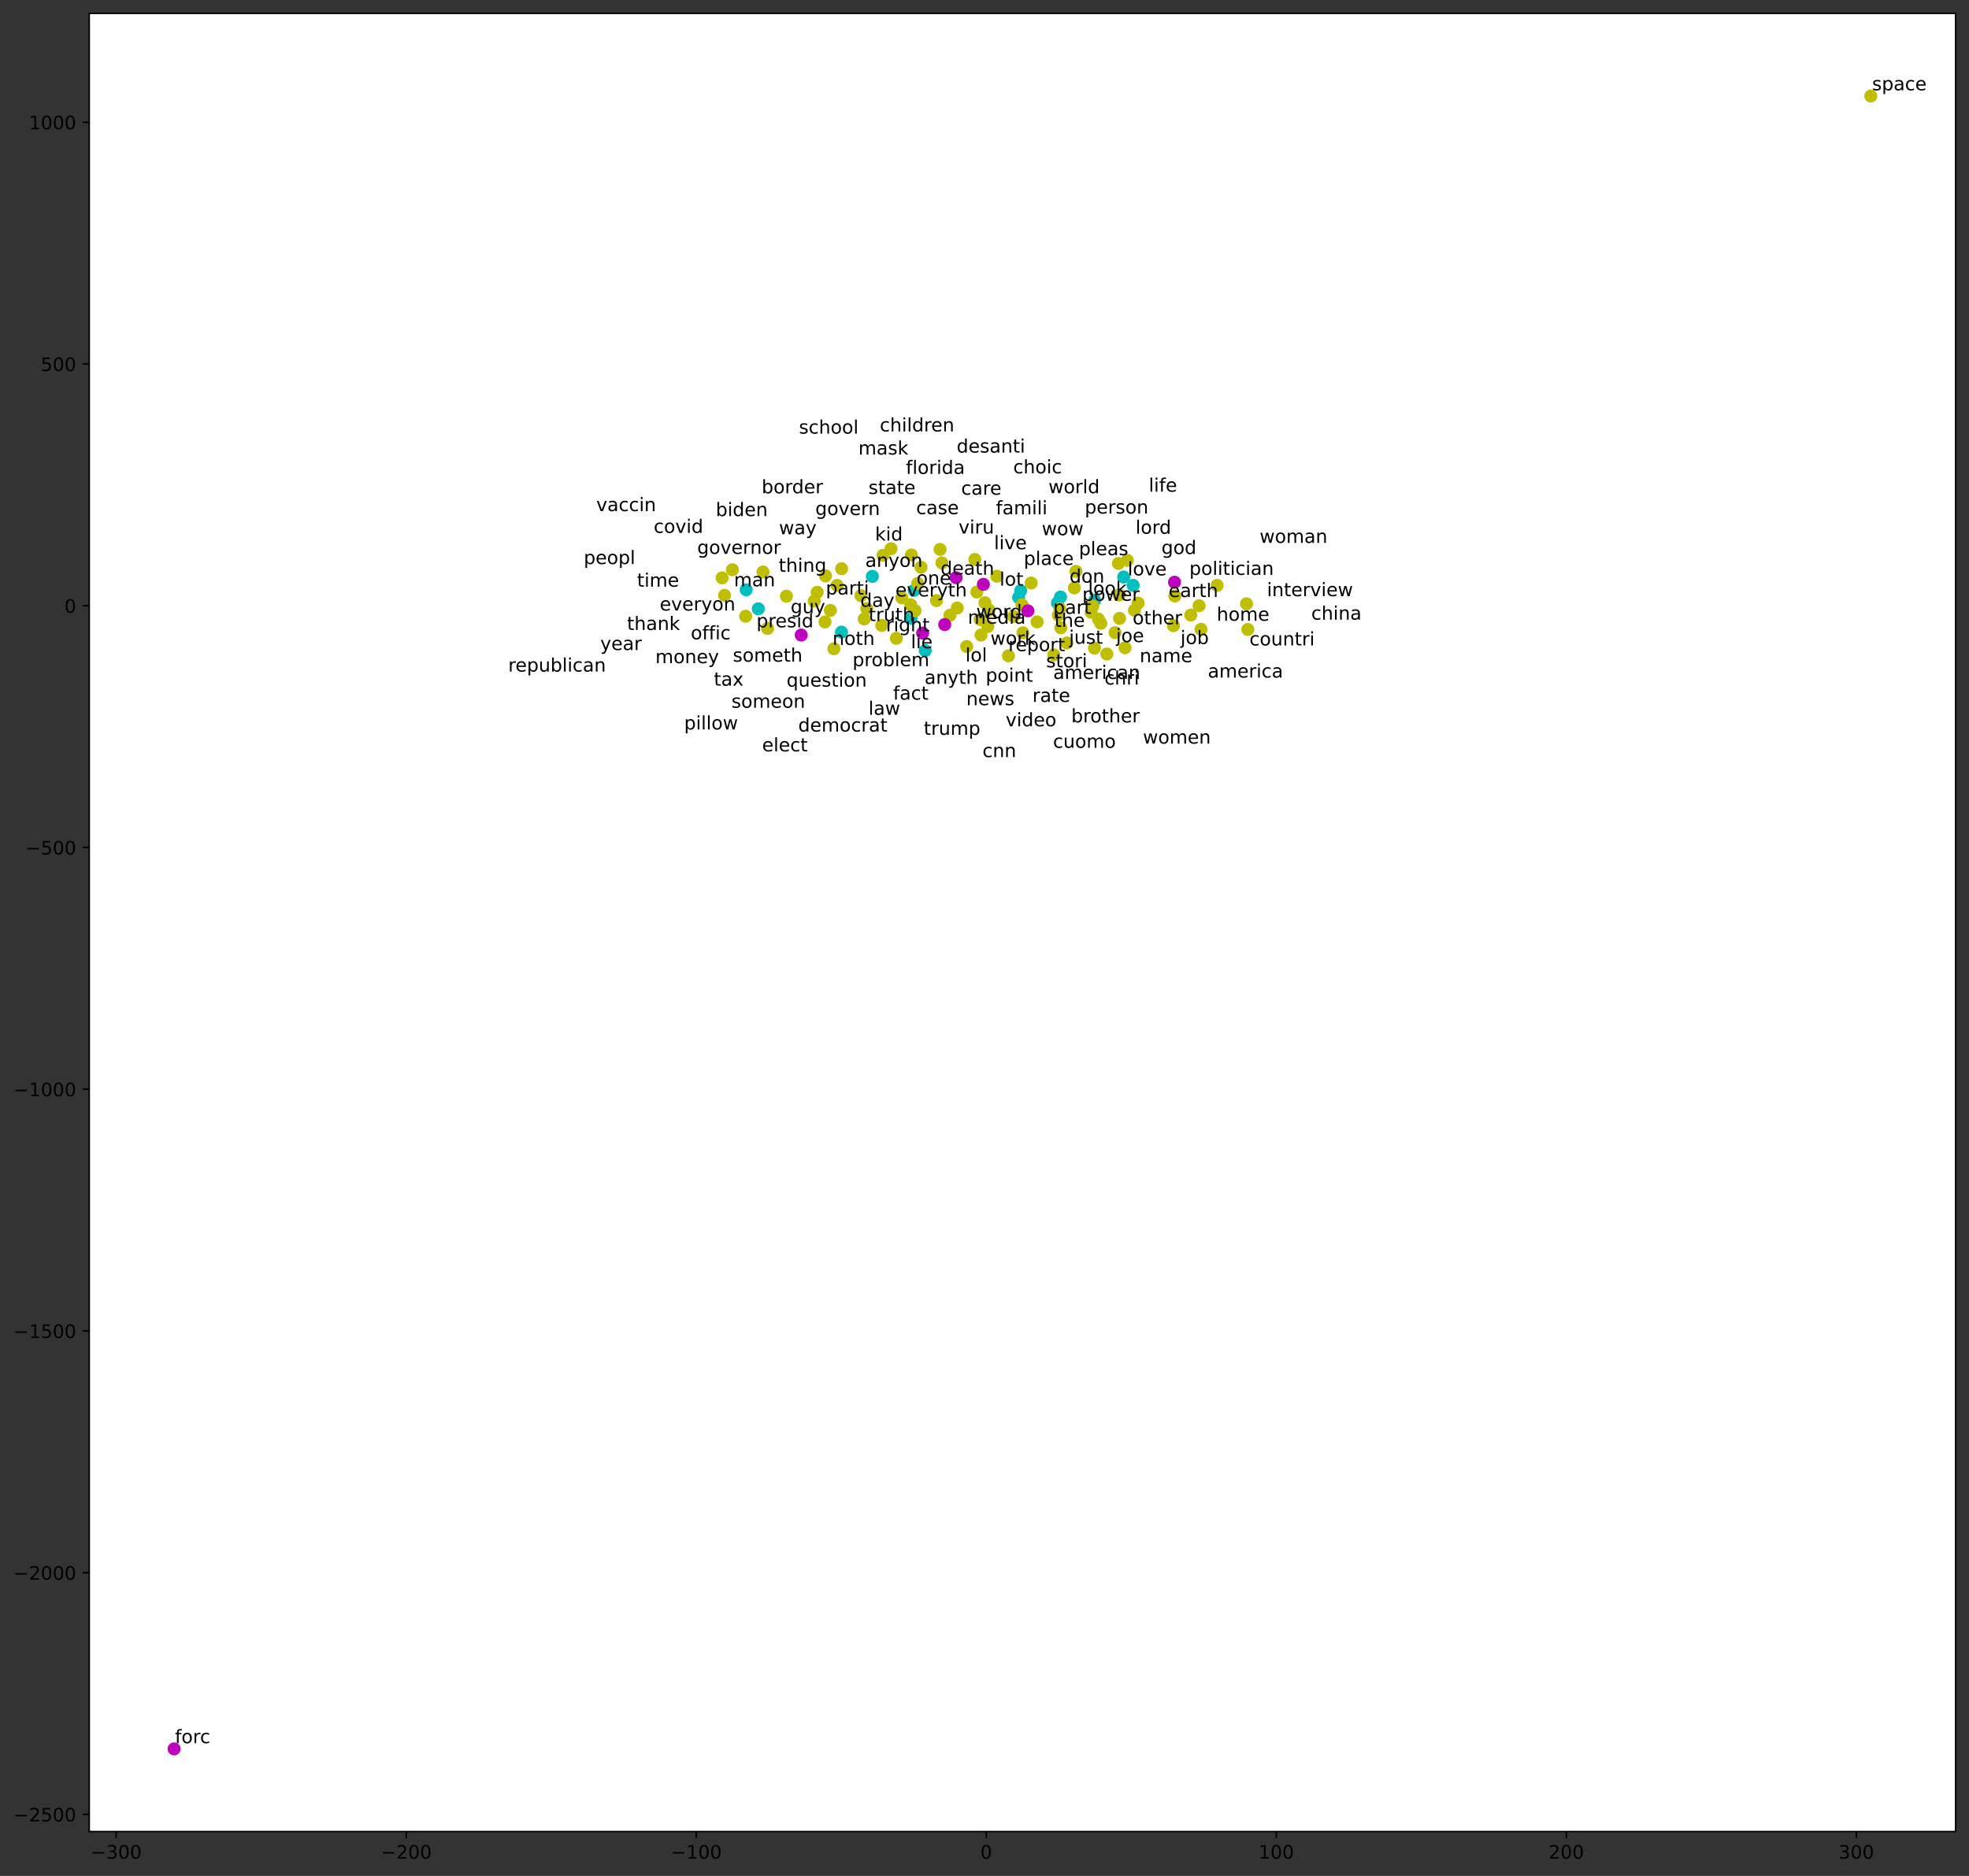 <?xml version="1.0" encoding="utf-8" standalone="no"?>
<!DOCTYPE svg PUBLIC "-//W3C//DTD SVG 1.1//EN"
  "http://www.w3.org/Graphics/SVG/1.1/DTD/svg11.dtd">
<!-- Created with matplotlib (https://matplotlib.org/) -->
<svg height="1009.558pt" version="1.1" viewBox="0 0 1059.63 1009.558" width="1059.63pt" xmlns="http://www.w3.org/2000/svg" xmlns:xlink="http://www.w3.org/1999/xlink">
 <rect x="0" y="0" width="1059.63" height="1009.558" fill="#333333" stroke="none"/>
 <defs>
  <style type="text/css">*{stroke-linecap:butt;stroke-linejoin:round;}</style>
 </defs>
 <g id="figure_1">
  <g id="patch_1">
   <path d="M 0 1009.558 
L 1059.63 1009.558 
L 1059.63 0 
L 0 0 
z
" style="fill:none;"/>
  </g>
  <g id="axes_1">
   <g id="patch_2">
    <path d="M 48.03 985.68 
L 1052.43 985.68 
L 1052.43 7.2 
L 48.03 7.2 
z
" style="fill:#ffffff;"/>
   </g>
   <g id="PathCollection_1">
    <defs>
     <path d="M 0 3 
C 0.796 3 1.559 2.684 2.121 2.121 
C 2.684 1.559 3 0.796 3 0 
C 3 -0.796 2.684 -1.559 2.121 -2.121 
C 1.559 -2.684 0.796 -3 0 -3 
C -0.796 -3 -1.559 -2.684 -2.121 -2.121 
C -2.684 -1.559 -3 -0.796 -3 0 
C -3 0.796 -2.684 1.559 -2.121 2.121 
C -1.559 2.684 -0.796 3 0 3 
z
" id="m0f47c39038" style="stroke:#00bfbf;"/>
    </defs>
    <g clip-path="url(#p7f5e2ac3b8)">
     <use style="fill:#00bfbf;stroke:#00bfbf;" x="497.931" xlink:href="#m0f47c39038" y="350.14"/>
     <use style="fill:#00bfbf;stroke:#00bfbf;" x="401.565" xlink:href="#m0f47c39038" y="317.408"/>
     <use style="fill:#00bfbf;stroke:#00bfbf;" x="469.439" xlink:href="#m0f47c39038" y="310.19"/>
     <use style="fill:#00bfbf;stroke:#00bfbf;" x="408.069" xlink:href="#m0f47c39038" y="327.636"/>
     <use style="fill:#00bfbf;stroke:#00bfbf;" x="491.949" xlink:href="#m0f47c39038" y="317.696"/>
     <use style="fill:#00bfbf;stroke:#00bfbf;" x="604.707" xlink:href="#m0f47c39038" y="310.553"/>
     <use style="fill:#00bfbf;stroke:#00bfbf;" x="490.265" xlink:href="#m0f47c39038" y="332.665"/>
     <use style="fill:#00bfbf;stroke:#00bfbf;" x="452.856" xlink:href="#m0f47c39038" y="340.192"/>
     <use style="fill:#00bfbf;stroke:#00bfbf;" x="609.787" xlink:href="#m0f47c39038" y="315.026"/>
     <use style="fill:#00bfbf;stroke:#00bfbf;" x="549.273" xlink:href="#m0f47c39038" y="317.883"/>
     <use style="fill:#00bfbf;stroke:#00bfbf;" x="589.128" xlink:href="#m0f47c39038" y="323.054"/>
     <use style="fill:#00bfbf;stroke:#00bfbf;" x="548.162" xlink:href="#m0f47c39038" y="321.551"/>
     <use style="fill:#00bfbf;stroke:#00bfbf;" x="569.08" xlink:href="#m0f47c39038" y="324.47"/>
     <use style="fill:#00bfbf;stroke:#00bfbf;" x="570.721" xlink:href="#m0f47c39038" y="321.292"/>
    </g>
   </g>
   <g id="PathCollection_2">
    <defs>
     <path d="M 0 3 
C 0.796 3 1.559 2.684 2.121 2.121 
C 2.684 1.559 3 0.796 3 0 
C 3 -0.796 2.684 -1.559 2.121 -2.121 
C 1.559 -2.684 0.796 -3 0 -3 
C -0.796 -3 -1.559 -2.684 -2.121 -2.121 
C -2.684 -1.559 -3 -0.796 -3 0 
C -3 0.796 -2.684 1.559 -2.121 2.121 
C -1.559 2.684 -0.796 3 0 3 
z
" id="mc932a5f124" style="stroke:#bfbf00;"/>
    </defs>
    <g clip-path="url(#p7f5e2ac3b8)">
     <use style="fill:#bfbf00;stroke:#bfbf00;" x="388.598" xlink:href="#mc932a5f124" y="310.982"/>
     <use style="fill:#bfbf00;stroke:#bfbf00;" x="542.71" xlink:href="#mc932a5f124" y="352.959"/>
     <use style="fill:#bfbf00;stroke:#bfbf00;" x="567.106" xlink:href="#mc932a5f124" y="352.461"/>
     <use style="fill:#bfbf00;stroke:#bfbf00;" x="520.216" xlink:href="#mc932a5f124" y="347.932"/>
     <use style="fill:#bfbf00;stroke:#bfbf00;" x="389.928" xlink:href="#mc932a5f124" y="320.401"/>
     <use style="fill:#bfbf00;stroke:#bfbf00;" x="423.217" xlink:href="#mc932a5f124" y="320.851"/>
     <use style="fill:#bfbf00;stroke:#bfbf00;" x="410.608" xlink:href="#mc932a5f124" y="307.82"/>
     <use style="fill:#bfbf00;stroke:#bfbf00;" x="606.682" xlink:href="#mc932a5f124" y="301.575"/>
     <use style="fill:#bfbf00;stroke:#bfbf00;" x="438.174" xlink:href="#mc932a5f124" y="323.453"/>
     <use style="fill:#bfbf00;stroke:#bfbf00;" x="394.138" xlink:href="#mc932a5f124" y="306.62"/>
     <use style="fill:#bfbf00;stroke:#bfbf00;" x="439.791" xlink:href="#mc932a5f124" y="318.737"/>
     <use style="fill:#bfbf00;stroke:#bfbf00;" x="450.5" xlink:href="#mc932a5f124" y="315.058"/>
     <use style="fill:#bfbf00;stroke:#bfbf00;" x="671.523" xlink:href="#mc932a5f124" y="338.762"/>
     <use style="fill:#bfbf00;stroke:#bfbf00;" x="444.265" xlink:href="#mc932a5f124" y="309.932"/>
     <use style="fill:#bfbf00;stroke:#bfbf00;" x="601.869" xlink:href="#mc932a5f124" y="303.239"/>
     <use style="fill:#bfbf00;stroke:#bfbf00;" x="505.904" xlink:href="#mc932a5f124" y="295.692"/>
     <use style="fill:#bfbf00;stroke:#bfbf00;" x="579.053" xlink:href="#mc932a5f124" y="307.487"/>
     <use style="fill:#bfbf00;stroke:#bfbf00;" x="463.327" xlink:href="#mc932a5f124" y="320.52"/>
     <use style="fill:#bfbf00;stroke:#bfbf00;" x="524.623" xlink:href="#mc932a5f124" y="301.113"/>
     <use style="fill:#bfbf00;stroke:#bfbf00;" x="443.971" xlink:href="#mc932a5f124" y="334.711"/>
     <use style="fill:#bfbf00;stroke:#bfbf00;" x="413.068" xlink:href="#mc932a5f124" y="338.2"/>
     <use style="fill:#bfbf00;stroke:#bfbf00;" x="474.524" xlink:href="#mc932a5f124" y="336.614"/>
     <use style="fill:#bfbf00;stroke:#bfbf00;" x="504.012" xlink:href="#mc932a5f124" y="323.231"/>
     <use style="fill:#bfbf00;stroke:#bfbf00;" x="527.936" xlink:href="#mc932a5f124" y="341.773"/>
     <use style="fill:#bfbf00;stroke:#bfbf00;" x="1006.775" xlink:href="#mc932a5f124" y="51.676"/>
     <use style="fill:#bfbf00;stroke:#bfbf00;" x="485.337" xlink:href="#mc932a5f124" y="321.728"/>
     <use style="fill:#bfbf00;stroke:#bfbf00;" x="465.088" xlink:href="#mc932a5f124" y="333.112"/>
     <use style="fill:#bfbf00;stroke:#bfbf00;" x="490.102" xlink:href="#mc932a5f124" y="325.443"/>
     <use style="fill:#bfbf00;stroke:#bfbf00;" x="492.458" xlink:href="#mc932a5f124" y="328.64"/>
     <use style="fill:#bfbf00;stroke:#bfbf00;" x="574.142" xlink:href="#mc932a5f124" y="346.032"/>
     <use style="fill:#bfbf00;stroke:#bfbf00;" x="495.645" xlink:href="#mc932a5f124" y="305.287"/>
     <use style="fill:#bfbf00;stroke:#bfbf00;" x="640.816" xlink:href="#mc932a5f124" y="331.005"/>
     <use style="fill:#bfbf00;stroke:#bfbf00;" x="482.368" xlink:href="#mc932a5f124" y="343.529"/>
     <use style="fill:#bfbf00;stroke:#bfbf00;" x="493.909" xlink:href="#mc932a5f124" y="313.959"/>
     <use style="fill:#bfbf00;stroke:#bfbf00;" x="646.338" xlink:href="#mc932a5f124" y="338.678"/>
     <use style="fill:#bfbf00;stroke:#bfbf00;" x="401.287" xlink:href="#mc932a5f124" y="331.653"/>
     <use style="fill:#bfbf00;stroke:#bfbf00;" x="550.486" xlink:href="#mc932a5f124" y="340.564"/>
     <use style="fill:#bfbf00;stroke:#bfbf00;" x="446.849" xlink:href="#mc932a5f124" y="328.481"/>
     <use style="fill:#bfbf00;stroke:#bfbf00;" x="506.908" xlink:href="#mc932a5f124" y="302.932"/>
     <use style="fill:#bfbf00;stroke:#bfbf00;" x="490.471" xlink:href="#mc932a5f124" y="298.678"/>
     <use style="fill:#bfbf00;stroke:#bfbf00;" x="479.508" xlink:href="#mc932a5f124" y="295.286"/>
     <use style="fill:#bfbf00;stroke:#bfbf00;" x="511.234" xlink:href="#mc932a5f124" y="331.106"/>
     <use style="fill:#bfbf00;stroke:#bfbf00;" x="531.593" xlink:href="#mc932a5f124" y="337.157"/>
     <use style="fill:#bfbf00;stroke:#bfbf00;" x="578.162" xlink:href="#mc932a5f124" y="316.388"/>
     <use style="fill:#bfbf00;stroke:#bfbf00;" x="515.158" xlink:href="#mc932a5f124" y="327.216"/>
     <use style="fill:#bfbf00;stroke:#bfbf00;" x="592.422" xlink:href="#mc932a5f124" y="335.462"/>
     <use style="fill:#bfbf00;stroke:#bfbf00;" x="452.92" xlink:href="#mc932a5f124" y="306.066"/>
     <use style="fill:#bfbf00;stroke:#bfbf00;" x="475.19" xlink:href="#mc932a5f124" y="298.862"/>
     <use style="fill:#bfbf00;stroke:#bfbf00;" x="530.054" xlink:href="#mc932a5f124" y="324.376"/>
     <use style="fill:#bfbf00;stroke:#bfbf00;" x="527.404" xlink:href="#mc932a5f124" y="333.406"/>
     <use style="fill:#bfbf00;stroke:#bfbf00;" x="570.867" xlink:href="#mc932a5f124" y="337.865"/>
     <use style="fill:#bfbf00;stroke:#bfbf00;" x="605.456" xlink:href="#mc932a5f124" y="348.601"/>
     <use style="fill:#bfbf00;stroke:#bfbf00;" x="610.497" xlink:href="#mc932a5f124" y="328.427"/>
     <use style="fill:#bfbf00;stroke:#bfbf00;" x="466.476" xlink:href="#mc932a5f124" y="327.501"/>
     <use style="fill:#bfbf00;stroke:#bfbf00;" x="525.712" xlink:href="#mc932a5f124" y="318.605"/>
     <use style="fill:#bfbf00;stroke:#bfbf00;" x="588.987" xlink:href="#mc932a5f124" y="348.761"/>
     <use style="fill:#bfbf00;stroke:#bfbf00;" x="595.657" xlink:href="#mc932a5f124" y="351.973"/>
     <use style="fill:#bfbf00;stroke:#bfbf00;" x="645.297" xlink:href="#mc932a5f124" y="326.012"/>
     <use style="fill:#bfbf00;stroke:#bfbf00;" x="545.544" xlink:href="#mc932a5f124" y="331.738"/>
     <use style="fill:#bfbf00;stroke:#bfbf00;" x="549.955" xlink:href="#mc932a5f124" y="325.458"/>
     <use style="fill:#bfbf00;stroke:#bfbf00;" x="655.003" xlink:href="#mc932a5f124" y="315.036"/>
     <use style="fill:#bfbf00;stroke:#bfbf00;" x="602.492" xlink:href="#mc932a5f124" y="332.809"/>
     <use style="fill:#bfbf00;stroke:#bfbf00;" x="532.326" xlink:href="#mc932a5f124" y="328.354"/>
     <use style="fill:#bfbf00;stroke:#bfbf00;" x="554.939" xlink:href="#mc932a5f124" y="313.777"/>
     <use style="fill:#bfbf00;stroke:#bfbf00;" x="632.259" xlink:href="#mc932a5f124" y="320.741"/>
     <use style="fill:#bfbf00;stroke:#bfbf00;" x="631.503" xlink:href="#mc932a5f124" y="336.716"/>
     <use style="fill:#bfbf00;stroke:#bfbf00;" x="602.236" xlink:href="#mc932a5f124" y="320.196"/>
     <use style="fill:#bfbf00;stroke:#bfbf00;" x="587.167" xlink:href="#mc932a5f124" y="329.468"/>
     <use style="fill:#bfbf00;stroke:#bfbf00;" x="558.109" xlink:href="#mc932a5f124" y="334.676"/>
     <use style="fill:#bfbf00;stroke:#bfbf00;" x="570.349" xlink:href="#mc932a5f124" y="327.563"/>
     <use style="fill:#bfbf00;stroke:#bfbf00;" x="600.072" xlink:href="#mc932a5f124" y="340.459"/>
     <use style="fill:#bfbf00;stroke:#bfbf00;" x="588.045" xlink:href="#mc932a5f124" y="326.288"/>
     <use style="fill:#bfbf00;stroke:#bfbf00;" x="670.813" xlink:href="#mc932a5f124" y="324.951"/>
     <use style="fill:#bfbf00;stroke:#bfbf00;" x="591.16" xlink:href="#mc932a5f124" y="333.21"/>
     <use style="fill:#bfbf00;stroke:#bfbf00;" x="536.494" xlink:href="#mc932a5f124" y="310.129"/>
     <use style="fill:#bfbf00;stroke:#bfbf00;" x="569.58" xlink:href="#mc932a5f124" y="331.086"/>
     <use style="fill:#bfbf00;stroke:#bfbf00;" x="612.487" xlink:href="#mc932a5f124" y="324.585"/>
     <use style="fill:#bfbf00;stroke:#bfbf00;" x="448.774" xlink:href="#mc932a5f124" y="349.126"/>
    </g>
   </g>
   <g id="PathCollection_3">
    <defs>
     <path d="M 0 3 
C 0.796 3 1.559 2.684 2.121 2.121 
C 2.684 1.559 3 0.796 3 0 
C 3 -0.796 2.684 -1.559 2.121 -2.121 
C 1.559 -2.684 0.796 -3 0 -3 
C -0.796 -3 -1.559 -2.684 -2.121 -2.121 
C -2.684 -1.559 -3 -0.796 -3 0 
C -3 0.796 -2.684 1.559 -2.121 2.121 
C -1.559 2.684 -0.796 3 0 3 
z
" id="m318985e902" style="stroke:#bf00bf;"/>
    </defs>
    <g clip-path="url(#p7f5e2ac3b8)">
     <use style="fill:#bf00bf;stroke:#bf00bf;" x="431.182" xlink:href="#m318985e902" y="341.769"/>
     <use style="fill:#bf00bf;stroke:#bf00bf;" x="496.518" xlink:href="#m318985e902" y="340.7"/>
     <use style="fill:#bf00bf;stroke:#bf00bf;" x="514.549" xlink:href="#m318985e902" y="310.911"/>
     <use style="fill:#bf00bf;stroke:#bf00bf;" x="553.163" xlink:href="#m318985e902" y="328.747"/>
     <use style="fill:#bf00bf;stroke:#bf00bf;" x="93.684" xlink:href="#m318985e902" y="941.204"/>
     <use style="fill:#bf00bf;stroke:#bf00bf;" x="529.219" xlink:href="#m318985e902" y="314.484"/>
     <use style="fill:#bf00bf;stroke:#bf00bf;" x="508.407" xlink:href="#m318985e902" y="336.116"/>
     <use style="fill:#bf00bf;stroke:#bf00bf;" x="632.083" xlink:href="#m318985e902" y="313.332"/>
    </g>
   </g>
   <g id="matplotlib.axis_1">
    <g id="xtick_1">
     <g id="line2d_1">
      <defs>
       <path d="M 0 0 
L 0 3.5 
" id="mfbedc6dd75" style="stroke:#000000;stroke-width:0.8;"/>
      </defs>
      <g>
       <use style="stroke:#000000;stroke-width:0.8;" x="62.527" xlink:href="#mfbedc6dd75" y="985.68"/>
      </g>
     </g>
     <g id="text_1">
      <!-- −300 -->
      <g transform="translate(48.794 1000.278)scale(0.1 -0.1)">
       <defs>
        <path d="M 10.594 35.5 
L 73.188 35.5 
L 73.188 27.203 
L 10.594 27.203 
z
" id="DejaVuSans-8722"/>
        <path d="M 40.578 39.312 
Q 47.656 37.797 51.625 33 
Q 55.609 28.219 55.609 21.188 
Q 55.609 10.406 48.188 4.484 
Q 40.766 -1.422 27.094 -1.422 
Q 22.516 -1.422 17.656 -0.516 
Q 12.797 0.391 7.625 2.203 
L 7.625 11.719 
Q 11.719 9.328 16.594 8.109 
Q 21.484 6.891 26.812 6.891 
Q 36.078 6.891 40.938 10.547 
Q 45.797 14.203 45.797 21.188 
Q 45.797 27.641 41.281 31.266 
Q 36.766 34.906 28.719 34.906 
L 20.219 34.906 
L 20.219 43.016 
L 29.109 43.016 
Q 36.375 43.016 40.234 45.922 
Q 44.094 48.828 44.094 54.297 
Q 44.094 59.906 40.109 62.906 
Q 36.141 65.922 28.719 65.922 
Q 24.656 65.922 20.016 65.031 
Q 15.375 64.156 9.812 62.312 
L 9.812 71.094 
Q 15.438 72.656 20.344 73.438 
Q 25.25 74.219 29.594 74.219 
Q 40.828 74.219 47.359 69.109 
Q 53.906 64.016 53.906 55.328 
Q 53.906 49.266 50.438 45.094 
Q 46.969 40.922 40.578 39.312 
z
" id="DejaVuSans-51"/>
        <path d="M 31.781 66.406 
Q 24.172 66.406 20.328 58.906 
Q 16.5 51.422 16.5 36.375 
Q 16.5 21.391 20.328 13.891 
Q 24.172 6.391 31.781 6.391 
Q 39.453 6.391 43.281 13.891 
Q 47.125 21.391 47.125 36.375 
Q 47.125 51.422 43.281 58.906 
Q 39.453 66.406 31.781 66.406 
z
M 31.781 74.219 
Q 44.047 74.219 50.516 64.516 
Q 56.984 54.828 56.984 36.375 
Q 56.984 17.969 50.516 8.266 
Q 44.047 -1.422 31.781 -1.422 
Q 19.531 -1.422 13.062 8.266 
Q 6.594 17.969 6.594 36.375 
Q 6.594 54.828 13.062 64.516 
Q 19.531 74.219 31.781 74.219 
z
" id="DejaVuSans-48"/>
       </defs>
       <use xlink:href="#DejaVuSans-8722"/>
       <use x="83.789" xlink:href="#DejaVuSans-51"/>
       <use x="147.412" xlink:href="#DejaVuSans-48"/>
       <use x="211.035" xlink:href="#DejaVuSans-48"/>
      </g>
     </g>
    </g>
    <g id="xtick_2">
     <g id="line2d_2">
      <g>
       <use style="stroke:#000000;stroke-width:0.8;" x="218.607" xlink:href="#mfbedc6dd75" y="985.68"/>
      </g>
     </g>
     <g id="text_2">
      <!-- −200 -->
      <g transform="translate(204.873 1000.278)scale(0.1 -0.1)">
       <defs>
        <path d="M 19.188 8.297 
L 53.609 8.297 
L 53.609 0 
L 7.328 0 
L 7.328 8.297 
Q 12.938 14.109 22.625 23.891 
Q 32.328 33.688 34.812 36.531 
Q 39.547 41.844 41.422 45.531 
Q 43.312 49.219 43.312 52.781 
Q 43.312 58.594 39.234 62.25 
Q 35.156 65.922 28.609 65.922 
Q 23.969 65.922 18.812 64.312 
Q 13.672 62.703 7.812 59.422 
L 7.812 69.391 
Q 13.766 71.781 18.938 73 
Q 24.125 74.219 28.422 74.219 
Q 39.75 74.219 46.484 68.547 
Q 53.219 62.891 53.219 53.422 
Q 53.219 48.922 51.531 44.891 
Q 49.859 40.875 45.406 35.406 
Q 44.188 33.984 37.641 27.219 
Q 31.109 20.453 19.188 8.297 
z
" id="DejaVuSans-50"/>
       </defs>
       <use xlink:href="#DejaVuSans-8722"/>
       <use x="83.789" xlink:href="#DejaVuSans-50"/>
       <use x="147.412" xlink:href="#DejaVuSans-48"/>
       <use x="211.035" xlink:href="#DejaVuSans-48"/>
      </g>
     </g>
    </g>
    <g id="xtick_3">
     <g id="line2d_3">
      <g>
       <use style="stroke:#000000;stroke-width:0.8;" x="374.687" xlink:href="#mfbedc6dd75" y="985.68"/>
      </g>
     </g>
     <g id="text_3">
      <!-- −100 -->
      <g transform="translate(360.953 1000.278)scale(0.1 -0.1)">
       <defs>
        <path d="M 12.406 8.297 
L 28.516 8.297 
L 28.516 63.922 
L 10.984 60.406 
L 10.984 69.391 
L 28.422 72.906 
L 38.281 72.906 
L 38.281 8.297 
L 54.391 8.297 
L 54.391 0 
L 12.406 0 
z
" id="DejaVuSans-49"/>
       </defs>
       <use xlink:href="#DejaVuSans-8722"/>
       <use x="83.789" xlink:href="#DejaVuSans-49"/>
       <use x="147.412" xlink:href="#DejaVuSans-48"/>
       <use x="211.035" xlink:href="#DejaVuSans-48"/>
      </g>
     </g>
    </g>
    <g id="xtick_4">
     <g id="line2d_4">
      <g>
       <use style="stroke:#000000;stroke-width:0.8;" x="530.766" xlink:href="#mfbedc6dd75" y="985.68"/>
      </g>
     </g>
     <g id="text_4">
      <!-- 0 -->
      <g transform="translate(527.585 1000.278)scale(0.1 -0.1)">
       <use xlink:href="#DejaVuSans-48"/>
      </g>
     </g>
    </g>
    <g id="xtick_5">
     <g id="line2d_5">
      <g>
       <use style="stroke:#000000;stroke-width:0.8;" x="686.846" xlink:href="#mfbedc6dd75" y="985.68"/>
      </g>
     </g>
     <g id="text_5">
      <!-- 100 -->
      <g transform="translate(677.302 1000.278)scale(0.1 -0.1)">
       <use xlink:href="#DejaVuSans-49"/>
       <use x="63.623" xlink:href="#DejaVuSans-48"/>
       <use x="127.246" xlink:href="#DejaVuSans-48"/>
      </g>
     </g>
    </g>
    <g id="xtick_6">
     <g id="line2d_6">
      <g>
       <use style="stroke:#000000;stroke-width:0.8;" x="842.926" xlink:href="#mfbedc6dd75" y="985.68"/>
      </g>
     </g>
     <g id="text_6">
      <!-- 200 -->
      <g transform="translate(833.382 1000.278)scale(0.1 -0.1)">
       <use xlink:href="#DejaVuSans-50"/>
       <use x="63.623" xlink:href="#DejaVuSans-48"/>
       <use x="127.246" xlink:href="#DejaVuSans-48"/>
      </g>
     </g>
    </g>
    <g id="xtick_7">
     <g id="line2d_7">
      <g>
       <use style="stroke:#000000;stroke-width:0.8;" x="999.006" xlink:href="#mfbedc6dd75" y="985.68"/>
      </g>
     </g>
     <g id="text_7">
      <!-- 300 -->
      <g transform="translate(989.462 1000.278)scale(0.1 -0.1)">
       <use xlink:href="#DejaVuSans-51"/>
       <use x="63.623" xlink:href="#DejaVuSans-48"/>
       <use x="127.246" xlink:href="#DejaVuSans-48"/>
      </g>
     </g>
    </g>
   </g>
   <g id="matplotlib.axis_2">
    <g id="ytick_1">
     <g id="line2d_8">
      <defs>
       <path d="M 0 0 
L -3.5 0 
" id="m97218027ec" style="stroke:#000000;stroke-width:0.8;"/>
      </defs>
      <g>
       <use style="stroke:#000000;stroke-width:0.8;" x="48.03" xlink:href="#m97218027ec" y="976.457"/>
      </g>
     </g>
     <g id="text_8">
      <!-- −2500 -->
      <g transform="translate(7.2 980.256)scale(0.1 -0.1)">
       <defs>
        <path d="M 10.797 72.906 
L 49.516 72.906 
L 49.516 64.594 
L 19.828 64.594 
L 19.828 46.734 
Q 21.969 47.469 24.109 47.828 
Q 26.266 48.188 28.422 48.188 
Q 40.625 48.188 47.75 41.5 
Q 54.891 34.812 54.891 23.391 
Q 54.891 11.625 47.562 5.094 
Q 40.234 -1.422 26.906 -1.422 
Q 22.312 -1.422 17.547 -0.641 
Q 12.797 0.141 7.719 1.703 
L 7.719 11.625 
Q 12.109 9.234 16.797 8.062 
Q 21.484 6.891 26.703 6.891 
Q 35.156 6.891 40.078 11.328 
Q 45.016 15.766 45.016 23.391 
Q 45.016 31 40.078 35.438 
Q 35.156 39.891 26.703 39.891 
Q 22.75 39.891 18.812 39.016 
Q 14.891 38.141 10.797 36.281 
z
" id="DejaVuSans-53"/>
       </defs>
       <use xlink:href="#DejaVuSans-8722"/>
       <use x="83.789" xlink:href="#DejaVuSans-50"/>
       <use x="147.412" xlink:href="#DejaVuSans-53"/>
       <use x="211.035" xlink:href="#DejaVuSans-48"/>
       <use x="274.658" xlink:href="#DejaVuSans-48"/>
      </g>
     </g>
    </g>
    <g id="ytick_2">
     <g id="line2d_9">
      <g>
       <use style="stroke:#000000;stroke-width:0.8;" x="48.03" xlink:href="#m97218027ec" y="846.362"/>
      </g>
     </g>
     <g id="text_9">
      <!-- −2000 -->
      <g transform="translate(7.2 850.161)scale(0.1 -0.1)">
       <use xlink:href="#DejaVuSans-8722"/>
       <use x="83.789" xlink:href="#DejaVuSans-50"/>
       <use x="147.412" xlink:href="#DejaVuSans-48"/>
       <use x="211.035" xlink:href="#DejaVuSans-48"/>
       <use x="274.658" xlink:href="#DejaVuSans-48"/>
      </g>
     </g>
    </g>
    <g id="ytick_3">
     <g id="line2d_10">
      <g>
       <use style="stroke:#000000;stroke-width:0.8;" x="48.03" xlink:href="#m97218027ec" y="716.267"/>
      </g>
     </g>
     <g id="text_10">
      <!-- −1500 -->
      <g transform="translate(7.2 720.066)scale(0.1 -0.1)">
       <use xlink:href="#DejaVuSans-8722"/>
       <use x="83.789" xlink:href="#DejaVuSans-49"/>
       <use x="147.412" xlink:href="#DejaVuSans-53"/>
       <use x="211.035" xlink:href="#DejaVuSans-48"/>
       <use x="274.658" xlink:href="#DejaVuSans-48"/>
      </g>
     </g>
    </g>
    <g id="ytick_4">
     <g id="line2d_11">
      <g>
       <use style="stroke:#000000;stroke-width:0.8;" x="48.03" xlink:href="#m97218027ec" y="586.172"/>
      </g>
     </g>
     <g id="text_11">
      <!-- −1000 -->
      <g transform="translate(7.2 589.971)scale(0.1 -0.1)">
       <use xlink:href="#DejaVuSans-8722"/>
       <use x="83.789" xlink:href="#DejaVuSans-49"/>
       <use x="147.412" xlink:href="#DejaVuSans-48"/>
       <use x="211.035" xlink:href="#DejaVuSans-48"/>
       <use x="274.658" xlink:href="#DejaVuSans-48"/>
      </g>
     </g>
    </g>
    <g id="ytick_5">
     <g id="line2d_12">
      <g>
       <use style="stroke:#000000;stroke-width:0.8;" x="48.03" xlink:href="#m97218027ec" y="456.077"/>
      </g>
     </g>
     <g id="text_12">
      <!-- −500 -->
      <g transform="translate(13.562 459.876)scale(0.1 -0.1)">
       <use xlink:href="#DejaVuSans-8722"/>
       <use x="83.789" xlink:href="#DejaVuSans-53"/>
       <use x="147.412" xlink:href="#DejaVuSans-48"/>
       <use x="211.035" xlink:href="#DejaVuSans-48"/>
      </g>
     </g>
    </g>
    <g id="ytick_6">
     <g id="line2d_13">
      <g>
       <use style="stroke:#000000;stroke-width:0.8;" x="48.03" xlink:href="#m97218027ec" y="325.982"/>
      </g>
     </g>
     <g id="text_13">
      <!-- 0 -->
      <g transform="translate(34.667 329.781)scale(0.1 -0.1)">
       <use xlink:href="#DejaVuSans-48"/>
      </g>
     </g>
    </g>
    <g id="ytick_7">
     <g id="line2d_14">
      <g>
       <use style="stroke:#000000;stroke-width:0.8;" x="48.03" xlink:href="#m97218027ec" y="195.887"/>
      </g>
     </g>
     <g id="text_14">
      <!-- 500 -->
      <g transform="translate(21.942 199.686)scale(0.1 -0.1)">
       <use xlink:href="#DejaVuSans-53"/>
       <use x="63.623" xlink:href="#DejaVuSans-48"/>
       <use x="127.246" xlink:href="#DejaVuSans-48"/>
      </g>
     </g>
    </g>
    <g id="ytick_8">
     <g id="line2d_15">
      <g>
       <use style="stroke:#000000;stroke-width:0.8;" x="48.03" xlink:href="#m97218027ec" y="65.792"/>
      </g>
     </g>
     <g id="text_15">
      <!-- 1000 -->
      <g transform="translate(15.58 69.591)scale(0.1 -0.1)">
       <use xlink:href="#DejaVuSans-49"/>
       <use x="63.623" xlink:href="#DejaVuSans-48"/>
       <use x="127.246" xlink:href="#DejaVuSans-48"/>
       <use x="190.869" xlink:href="#DejaVuSans-48"/>
      </g>
     </g>
    </g>
   </g>
   <g id="patch_3">
    <path d="M 48.03 985.68 
L 48.03 7.2 
" style="fill:none;stroke:#000000;stroke-linecap:square;stroke-linejoin:miter;stroke-width:0.8;"/>
   </g>
   <g id="patch_4">
    <path d="M 1052.43 985.68 
L 1052.43 7.2 
" style="fill:none;stroke:#000000;stroke-linecap:square;stroke-linejoin:miter;stroke-width:0.8;"/>
   </g>
   <g id="patch_5">
    <path d="M 48.03 985.68 
L 1052.43 985.68 
" style="fill:none;stroke:#000000;stroke-linecap:square;stroke-linejoin:miter;stroke-width:0.8;"/>
   </g>
   <g id="patch_6">
    <path d="M 48.03 7.2 
L 1052.43 7.2 
" style="fill:none;stroke:#000000;stroke-linecap:square;stroke-linejoin:miter;stroke-width:0.8;"/>
   </g>
   <g id="text_16">
    <!-- peopl -->
    <g transform="translate(314.143 303.576)scale(0.1 -0.1)">
     <defs>
      <path d="M 18.109 8.203 
L 18.109 -20.797 
L 9.078 -20.797 
L 9.078 54.688 
L 18.109 54.688 
L 18.109 46.391 
Q 20.953 51.266 25.266 53.625 
Q 29.594 56 35.594 56 
Q 45.562 56 51.781 48.094 
Q 58.016 40.188 58.016 27.297 
Q 58.016 14.406 51.781 6.484 
Q 45.562 -1.422 35.594 -1.422 
Q 29.594 -1.422 25.266 0.953 
Q 20.953 3.328 18.109 8.203 
z
M 48.688 27.297 
Q 48.688 37.203 44.609 42.844 
Q 40.531 48.484 33.406 48.484 
Q 26.266 48.484 22.188 42.844 
Q 18.109 37.203 18.109 27.297 
Q 18.109 17.391 22.188 11.75 
Q 26.266 6.109 33.406 6.109 
Q 40.531 6.109 44.609 11.75 
Q 48.688 17.391 48.688 27.297 
z
" id="DejaVuSans-112"/>
      <path d="M 56.203 29.594 
L 56.203 25.203 
L 14.891 25.203 
Q 15.484 15.922 20.484 11.062 
Q 25.484 6.203 34.422 6.203 
Q 39.594 6.203 44.453 7.469 
Q 49.312 8.734 54.109 11.281 
L 54.109 2.781 
Q 49.266 0.734 44.188 -0.344 
Q 39.109 -1.422 33.891 -1.422 
Q 20.797 -1.422 13.156 6.188 
Q 5.516 13.812 5.516 26.812 
Q 5.516 40.234 12.766 48.109 
Q 20.016 56 32.328 56 
Q 43.359 56 49.781 48.891 
Q 56.203 41.797 56.203 29.594 
z
M 47.219 32.234 
Q 47.125 39.594 43.094 43.984 
Q 39.062 48.391 32.422 48.391 
Q 24.906 48.391 20.391 44.141 
Q 15.875 39.891 15.188 32.172 
z
" id="DejaVuSans-101"/>
      <path d="M 30.609 48.391 
Q 23.391 48.391 19.188 42.75 
Q 14.984 37.109 14.984 27.297 
Q 14.984 17.484 19.156 11.844 
Q 23.344 6.203 30.609 6.203 
Q 37.797 6.203 41.984 11.859 
Q 46.188 17.531 46.188 27.297 
Q 46.188 37.016 41.984 42.703 
Q 37.797 48.391 30.609 48.391 
z
M 30.609 56 
Q 42.328 56 49.016 48.375 
Q 55.719 40.766 55.719 27.297 
Q 55.719 13.875 49.016 6.219 
Q 42.328 -1.422 30.609 -1.422 
Q 18.844 -1.422 12.172 6.219 
Q 5.516 13.875 5.516 27.297 
Q 5.516 40.766 12.172 48.375 
Q 18.844 56 30.609 56 
z
" id="DejaVuSans-111"/>
      <path d="M 9.422 75.984 
L 18.406 75.984 
L 18.406 0 
L 9.422 0 
z
" id="DejaVuSans-108"/>
     </defs>
     <use xlink:href="#DejaVuSans-112"/>
     <use x="63.477" xlink:href="#DejaVuSans-101"/>
     <use x="125" xlink:href="#DejaVuSans-111"/>
     <use x="186.182" xlink:href="#DejaVuSans-112"/>
     <use x="249.658" xlink:href="#DejaVuSans-108"/>
    </g>
   </g>
   <g id="text_17">
    <!-- cnn -->
    <g transform="translate(528.731 407.46)scale(0.1 -0.1)">
     <defs>
      <path d="M 48.781 52.594 
L 48.781 44.188 
Q 44.969 46.297 41.141 47.344 
Q 37.312 48.391 33.406 48.391 
Q 24.656 48.391 19.812 42.844 
Q 14.984 37.312 14.984 27.297 
Q 14.984 17.281 19.812 11.734 
Q 24.656 6.203 33.406 6.203 
Q 37.312 6.203 41.141 7.25 
Q 44.969 8.297 48.781 10.406 
L 48.781 2.094 
Q 45.016 0.344 40.984 -0.531 
Q 36.969 -1.422 32.422 -1.422 
Q 20.062 -1.422 12.781 6.344 
Q 5.516 14.109 5.516 27.297 
Q 5.516 40.672 12.859 48.328 
Q 20.219 56 33.016 56 
Q 37.156 56 41.109 55.141 
Q 45.062 54.297 48.781 52.594 
z
" id="DejaVuSans-99"/>
      <path d="M 54.891 33.016 
L 54.891 0 
L 45.906 0 
L 45.906 32.719 
Q 45.906 40.484 42.875 44.328 
Q 39.844 48.188 33.797 48.188 
Q 26.516 48.188 22.312 43.547 
Q 18.109 38.922 18.109 30.906 
L 18.109 0 
L 9.078 0 
L 9.078 54.688 
L 18.109 54.688 
L 18.109 46.188 
Q 21.344 51.125 25.703 53.562 
Q 30.078 56 35.797 56 
Q 45.219 56 50.047 50.172 
Q 54.891 44.344 54.891 33.016 
z
" id="DejaVuSans-110"/>
     </defs>
     <use xlink:href="#DejaVuSans-99"/>
     <use x="54.98" xlink:href="#DejaVuSans-110"/>
     <use x="118.359" xlink:href="#DejaVuSans-110"/>
    </g>
   </g>
   <g id="text_18">
    <!-- trump -->
    <g transform="translate(497.126 395.46)scale(0.1 -0.1)">
     <defs>
      <path d="M 18.312 70.219 
L 18.312 54.688 
L 36.812 54.688 
L 36.812 47.703 
L 18.312 47.703 
L 18.312 18.016 
Q 18.312 11.328 20.141 9.422 
Q 21.969 7.516 27.594 7.516 
L 36.812 7.516 
L 36.812 0 
L 27.594 0 
Q 17.188 0 13.234 3.875 
Q 9.281 7.766 9.281 18.016 
L 9.281 47.703 
L 2.688 47.703 
L 2.688 54.688 
L 9.281 54.688 
L 9.281 70.219 
z
" id="DejaVuSans-116"/>
      <path d="M 41.109 46.297 
Q 39.594 47.172 37.812 47.578 
Q 36.031 48 33.891 48 
Q 26.266 48 22.188 43.047 
Q 18.109 38.094 18.109 28.812 
L 18.109 0 
L 9.078 0 
L 9.078 54.688 
L 18.109 54.688 
L 18.109 46.188 
Q 20.953 51.172 25.484 53.578 
Q 30.031 56 36.531 56 
Q 37.453 56 38.578 55.875 
Q 39.703 55.766 41.062 55.516 
z
" id="DejaVuSans-114"/>
      <path d="M 8.5 21.578 
L 8.5 54.688 
L 17.484 54.688 
L 17.484 21.922 
Q 17.484 14.156 20.5 10.266 
Q 23.531 6.391 29.594 6.391 
Q 36.859 6.391 41.078 11.031 
Q 45.312 15.672 45.312 23.688 
L 45.312 54.688 
L 54.297 54.688 
L 54.297 0 
L 45.312 0 
L 45.312 8.406 
Q 42.047 3.422 37.719 1 
Q 33.406 -1.422 27.688 -1.422 
Q 18.266 -1.422 13.375 4.438 
Q 8.5 10.297 8.5 21.578 
z
M 31.109 56 
z
" id="DejaVuSans-117"/>
      <path d="M 52 44.188 
Q 55.375 50.25 60.062 53.125 
Q 64.75 56 71.094 56 
Q 79.641 56 84.281 50.016 
Q 88.922 44.047 88.922 33.016 
L 88.922 0 
L 79.891 0 
L 79.891 32.719 
Q 79.891 40.578 77.094 44.375 
Q 74.312 48.188 68.609 48.188 
Q 61.625 48.188 57.562 43.547 
Q 53.516 38.922 53.516 30.906 
L 53.516 0 
L 44.484 0 
L 44.484 32.719 
Q 44.484 40.625 41.703 44.406 
Q 38.922 48.188 33.109 48.188 
Q 26.219 48.188 22.156 43.531 
Q 18.109 38.875 18.109 30.906 
L 18.109 0 
L 9.078 0 
L 9.078 54.688 
L 18.109 54.688 
L 18.109 46.188 
Q 21.188 51.219 25.484 53.609 
Q 29.781 56 35.688 56 
Q 41.656 56 45.828 52.969 
Q 50 49.953 52 44.188 
z
" id="DejaVuSans-109"/>
     </defs>
     <use xlink:href="#DejaVuSans-116"/>
     <use x="39.209" xlink:href="#DejaVuSans-114"/>
     <use x="80.322" xlink:href="#DejaVuSans-117"/>
     <use x="143.701" xlink:href="#DejaVuSans-109"/>
     <use x="241.113" xlink:href="#DejaVuSans-112"/>
    </g>
   </g>
   <g id="text_19">
    <!-- time -->
    <g transform="translate(342.848 315.736)scale(0.1 -0.1)">
     <defs>
      <path d="M 9.422 54.688 
L 18.406 54.688 
L 18.406 0 
L 9.422 0 
z
M 9.422 75.984 
L 18.406 75.984 
L 18.406 64.594 
L 9.422 64.594 
z
" id="DejaVuSans-105"/>
     </defs>
     <use xlink:href="#DejaVuSans-116"/>
     <use x="39.209" xlink:href="#DejaVuSans-105"/>
     <use x="66.992" xlink:href="#DejaVuSans-109"/>
     <use x="164.404" xlink:href="#DejaVuSans-101"/>
    </g>
   </g>
   <g id="text_20">
    <!-- cuomo -->
    <g transform="translate(566.7 402.446)scale(0.1 -0.1)">
     <use xlink:href="#DejaVuSans-99"/>
     <use x="54.98" xlink:href="#DejaVuSans-117"/>
     <use x="118.359" xlink:href="#DejaVuSans-111"/>
     <use x="179.541" xlink:href="#DejaVuSans-109"/>
     <use x="276.953" xlink:href="#DejaVuSans-111"/>
    </g>
   </g>
   <g id="text_21">
    <!-- news -->
    <g transform="translate(520.017 379.505)scale(0.1 -0.1)">
     <defs>
      <path d="M 4.203 54.688 
L 13.188 54.688 
L 24.422 12.016 
L 35.594 54.688 
L 46.188 54.688 
L 57.422 12.016 
L 68.609 54.688 
L 77.594 54.688 
L 63.281 0 
L 52.688 0 
L 40.922 44.828 
L 29.109 0 
L 18.5 0 
z
" id="DejaVuSans-119"/>
      <path d="M 44.281 53.078 
L 44.281 44.578 
Q 40.484 46.531 36.375 47.5 
Q 32.281 48.484 27.875 48.484 
Q 21.188 48.484 17.844 46.438 
Q 14.5 44.391 14.5 40.281 
Q 14.5 37.156 16.891 35.375 
Q 19.281 33.594 26.516 31.984 
L 29.594 31.297 
Q 39.156 29.25 43.188 25.516 
Q 47.219 21.781 47.219 15.094 
Q 47.219 7.469 41.188 3.016 
Q 35.156 -1.422 24.609 -1.422 
Q 20.219 -1.422 15.453 -0.562 
Q 10.688 0.297 5.422 2 
L 5.422 11.281 
Q 10.406 8.688 15.234 7.391 
Q 20.062 6.109 24.812 6.109 
Q 31.156 6.109 34.562 8.281 
Q 37.984 10.453 37.984 14.406 
Q 37.984 18.062 35.516 20.016 
Q 33.062 21.969 24.703 23.781 
L 21.578 24.516 
Q 13.234 26.266 9.516 29.906 
Q 5.812 33.547 5.812 39.891 
Q 5.812 47.609 11.281 51.797 
Q 16.75 56 26.812 56 
Q 31.781 56 36.172 55.266 
Q 40.578 54.547 44.281 53.078 
z
" id="DejaVuSans-115"/>
     </defs>
     <use xlink:href="#DejaVuSans-110"/>
     <use x="63.379" xlink:href="#DejaVuSans-101"/>
     <use x="124.902" xlink:href="#DejaVuSans-119"/>
     <use x="206.689" xlink:href="#DejaVuSans-115"/>
    </g>
   </g>
   <g id="text_22">
    <!-- year -->
    <g transform="translate(323.05 349.831)scale(0.1 -0.1)">
     <defs>
      <path d="M 32.172 -5.078 
Q 28.375 -14.844 24.75 -17.812 
Q 21.141 -20.797 15.094 -20.797 
L 7.906 -20.797 
L 7.906 -13.281 
L 13.188 -13.281 
Q 16.891 -13.281 18.938 -11.516 
Q 21 -9.766 23.484 -3.219 
L 25.094 0.875 
L 2.984 54.688 
L 12.5 54.688 
L 29.594 11.922 
L 46.688 54.688 
L 56.203 54.688 
z
" id="DejaVuSans-121"/>
      <path d="M 34.281 27.484 
Q 23.391 27.484 19.188 25 
Q 14.984 22.516 14.984 16.5 
Q 14.984 11.719 18.141 8.906 
Q 21.297 6.109 26.703 6.109 
Q 34.188 6.109 38.703 11.406 
Q 43.219 16.703 43.219 25.484 
L 43.219 27.484 
z
M 52.203 31.203 
L 52.203 0 
L 43.219 0 
L 43.219 8.297 
Q 40.141 3.328 35.547 0.953 
Q 30.953 -1.422 24.312 -1.422 
Q 15.922 -1.422 10.953 3.297 
Q 6 8.016 6 15.922 
Q 6 25.141 12.172 29.828 
Q 18.359 34.516 30.609 34.516 
L 43.219 34.516 
L 43.219 35.406 
Q 43.219 41.609 39.141 45 
Q 35.062 48.391 27.688 48.391 
Q 23 48.391 18.547 47.266 
Q 14.109 46.141 10.016 43.891 
L 10.016 52.203 
Q 14.938 54.109 19.578 55.047 
Q 24.219 56 28.609 56 
Q 40.484 56 46.344 49.844 
Q 52.203 43.703 52.203 31.203 
z
" id="DejaVuSans-97"/>
     </defs>
     <use xlink:href="#DejaVuSans-121"/>
     <use x="59.18" xlink:href="#DejaVuSans-101"/>
     <use x="120.703" xlink:href="#DejaVuSans-97"/>
     <use x="181.982" xlink:href="#DejaVuSans-114"/>
    </g>
   </g>
   <g id="text_23">
    <!-- man -->
    <g transform="translate(394.983 315.534)scale(0.1 -0.1)">
     <use xlink:href="#DejaVuSans-109"/>
     <use x="97.412" xlink:href="#DejaVuSans-97"/>
     <use x="158.691" xlink:href="#DejaVuSans-110"/>
    </g>
   </g>
   <g id="text_24">
    <!-- covid -->
    <g transform="translate(351.797 286.777)scale(0.1 -0.1)">
     <defs>
      <path d="M 2.984 54.688 
L 12.5 54.688 
L 29.594 8.797 
L 46.688 54.688 
L 56.203 54.688 
L 35.688 0 
L 23.484 0 
z
" id="DejaVuSans-118"/>
      <path d="M 45.406 46.391 
L 45.406 75.984 
L 54.391 75.984 
L 54.391 0 
L 45.406 0 
L 45.406 8.203 
Q 42.578 3.328 38.25 0.953 
Q 33.938 -1.422 27.875 -1.422 
Q 17.969 -1.422 11.734 6.484 
Q 5.516 14.406 5.516 27.297 
Q 5.516 40.188 11.734 48.094 
Q 17.969 56 27.875 56 
Q 33.938 56 38.25 53.625 
Q 42.578 51.266 45.406 46.391 
z
M 14.797 27.297 
Q 14.797 17.391 18.875 11.75 
Q 22.953 6.109 30.078 6.109 
Q 37.203 6.109 41.297 11.75 
Q 45.406 17.391 45.406 27.297 
Q 45.406 37.203 41.297 42.844 
Q 37.203 48.484 30.078 48.484 
Q 22.953 48.484 18.875 42.844 
Q 14.797 37.203 14.797 27.297 
z
" id="DejaVuSans-100"/>
     </defs>
     <use xlink:href="#DejaVuSans-99"/>
     <use x="54.98" xlink:href="#DejaVuSans-111"/>
     <use x="116.162" xlink:href="#DejaVuSans-118"/>
     <use x="175.342" xlink:href="#DejaVuSans-105"/>
     <use x="203.125" xlink:href="#DejaVuSans-100"/>
    </g>
   </g>
   <g id="text_25">
    <!-- god -->
    <g transform="translate(625.048 298.167)scale(0.1 -0.1)">
     <defs>
      <path d="M 45.406 27.984 
Q 45.406 37.75 41.375 43.109 
Q 37.359 48.484 30.078 48.484 
Q 22.859 48.484 18.828 43.109 
Q 14.797 37.75 14.797 27.984 
Q 14.797 18.266 18.828 12.891 
Q 22.859 7.516 30.078 7.516 
Q 37.359 7.516 41.375 12.891 
Q 45.406 18.266 45.406 27.984 
z
M 54.391 6.781 
Q 54.391 -7.172 48.188 -13.984 
Q 42 -20.797 29.203 -20.797 
Q 24.469 -20.797 20.266 -20.094 
Q 16.062 -19.391 12.109 -17.922 
L 12.109 -9.188 
Q 16.062 -11.328 19.922 -12.344 
Q 23.781 -13.375 27.781 -13.375 
Q 36.625 -13.375 41.016 -8.766 
Q 45.406 -4.156 45.406 5.172 
L 45.406 9.625 
Q 42.625 4.781 38.281 2.391 
Q 33.938 0 27.875 0 
Q 17.828 0 11.672 7.656 
Q 5.516 15.328 5.516 27.984 
Q 5.516 40.672 11.672 48.328 
Q 17.828 56 27.875 56 
Q 33.938 56 38.281 53.609 
Q 42.625 51.219 45.406 46.391 
L 45.406 54.688 
L 54.391 54.688 
z
" id="DejaVuSans-103"/>
     </defs>
     <use xlink:href="#DejaVuSans-103"/>
     <use x="63.477" xlink:href="#DejaVuSans-111"/>
     <use x="124.658" xlink:href="#DejaVuSans-100"/>
    </g>
   </g>
   <g id="text_26">
    <!-- guy -->
    <g transform="translate(425.487 329.998)scale(0.1 -0.1)">
     <use xlink:href="#DejaVuSans-103"/>
     <use x="63.477" xlink:href="#DejaVuSans-117"/>
     <use x="126.855" xlink:href="#DejaVuSans-121"/>
    </g>
   </g>
   <g id="text_27">
    <!-- vaccin -->
    <g transform="translate(320.905 275.072)scale(0.1 -0.1)">
     <use xlink:href="#DejaVuSans-118"/>
     <use x="59.18" xlink:href="#DejaVuSans-97"/>
     <use x="120.459" xlink:href="#DejaVuSans-99"/>
     <use x="175.439" xlink:href="#DejaVuSans-99"/>
     <use x="230.42" xlink:href="#DejaVuSans-105"/>
     <use x="258.203" xlink:href="#DejaVuSans-110"/>
    </g>
   </g>
   <g id="text_28">
    <!-- thing -->
    <g transform="translate(419.057 307.741)scale(0.1 -0.1)">
     <defs>
      <path d="M 54.891 33.016 
L 54.891 0 
L 45.906 0 
L 45.906 32.719 
Q 45.906 40.484 42.875 44.328 
Q 39.844 48.188 33.797 48.188 
Q 26.516 48.188 22.312 43.547 
Q 18.109 38.922 18.109 30.906 
L 18.109 0 
L 9.078 0 
L 9.078 75.984 
L 18.109 75.984 
L 18.109 46.188 
Q 21.344 51.125 25.703 53.562 
Q 30.078 56 35.797 56 
Q 45.219 56 50.047 50.172 
Q 54.891 44.344 54.891 33.016 
z
" id="DejaVuSans-104"/>
     </defs>
     <use xlink:href="#DejaVuSans-116"/>
     <use x="39.209" xlink:href="#DejaVuSans-104"/>
     <use x="102.588" xlink:href="#DejaVuSans-105"/>
     <use x="130.371" xlink:href="#DejaVuSans-110"/>
     <use x="193.75" xlink:href="#DejaVuSans-103"/>
    </g>
   </g>
   <g id="text_29">
    <!-- way -->
    <g transform="translate(419.223 287.524)scale(0.1 -0.1)">
     <use xlink:href="#DejaVuSans-119"/>
     <use x="81.787" xlink:href="#DejaVuSans-97"/>
     <use x="143.066" xlink:href="#DejaVuSans-121"/>
    </g>
   </g>
   <g id="text_30">
    <!-- countri -->
    <g transform="translate(672.401 347.36)scale(0.1 -0.1)">
     <use xlink:href="#DejaVuSans-99"/>
     <use x="54.98" xlink:href="#DejaVuSans-111"/>
     <use x="116.162" xlink:href="#DejaVuSans-117"/>
     <use x="179.541" xlink:href="#DejaVuSans-110"/>
     <use x="242.92" xlink:href="#DejaVuSans-116"/>
     <use x="282.129" xlink:href="#DejaVuSans-114"/>
     <use x="323.242" xlink:href="#DejaVuSans-105"/>
    </g>
   </g>
   <g id="text_31">
    <!-- biden -->
    <g transform="translate(385.188 277.743)scale(0.1 -0.1)">
     <defs>
      <path d="M 48.688 27.297 
Q 48.688 37.203 44.609 42.844 
Q 40.531 48.484 33.406 48.484 
Q 26.266 48.484 22.188 42.844 
Q 18.109 37.203 18.109 27.297 
Q 18.109 17.391 22.188 11.75 
Q 26.266 6.109 33.406 6.109 
Q 40.531 6.109 44.609 11.75 
Q 48.688 17.391 48.688 27.297 
z
M 18.109 46.391 
Q 20.953 51.266 25.266 53.625 
Q 29.594 56 35.594 56 
Q 45.562 56 51.781 48.094 
Q 58.016 40.188 58.016 27.297 
Q 58.016 14.406 51.781 6.484 
Q 45.562 -1.422 35.594 -1.422 
Q 29.594 -1.422 25.266 0.953 
Q 20.953 3.328 18.109 8.203 
L 18.109 0 
L 9.078 0 
L 9.078 75.984 
L 18.109 75.984 
z
" id="DejaVuSans-98"/>
     </defs>
     <use xlink:href="#DejaVuSans-98"/>
     <use x="63.477" xlink:href="#DejaVuSans-105"/>
     <use x="91.26" xlink:href="#DejaVuSans-100"/>
     <use x="154.736" xlink:href="#DejaVuSans-101"/>
     <use x="216.26" xlink:href="#DejaVuSans-110"/>
    </g>
   </g>
   <g id="text_32">
    <!-- tax -->
    <g transform="translate(384.174 369)scale(0.1 -0.1)">
     <defs>
      <path d="M 54.891 54.688 
L 35.109 28.078 
L 55.906 0 
L 45.312 0 
L 29.391 21.484 
L 13.484 0 
L 2.875 0 
L 24.125 28.609 
L 4.688 54.688 
L 15.281 54.688 
L 29.781 35.203 
L 44.281 54.688 
z
" id="DejaVuSans-120"/>
     </defs>
     <use xlink:href="#DejaVuSans-116"/>
     <use x="39.209" xlink:href="#DejaVuSans-97"/>
     <use x="100.488" xlink:href="#DejaVuSans-120"/>
    </g>
   </g>
   <g id="text_33">
    <!-- life -->
    <g transform="translate(618.215 264.605)scale(0.1 -0.1)">
     <defs>
      <path d="M 37.109 75.984 
L 37.109 68.5 
L 28.516 68.5 
Q 23.688 68.5 21.797 66.547 
Q 19.922 64.594 19.922 59.516 
L 19.922 54.688 
L 34.719 54.688 
L 34.719 47.703 
L 19.922 47.703 
L 19.922 0 
L 10.891 0 
L 10.891 47.703 
L 2.297 47.703 
L 2.297 54.688 
L 10.891 54.688 
L 10.891 58.5 
Q 10.891 67.625 15.141 71.797 
Q 19.391 75.984 28.609 75.984 
z
" id="DejaVuSans-102"/>
     </defs>
     <use xlink:href="#DejaVuSans-108"/>
     <use x="27.783" xlink:href="#DejaVuSans-105"/>
     <use x="55.566" xlink:href="#DejaVuSans-102"/>
     <use x="90.771" xlink:href="#DejaVuSans-101"/>
    </g>
   </g>
   <g id="text_34">
    <!-- mask -->
    <g transform="translate(461.955 244.63)scale(0.1 -0.1)">
     <defs>
      <path d="M 9.078 75.984 
L 18.109 75.984 
L 18.109 31.109 
L 44.922 54.688 
L 56.391 54.688 
L 27.391 29.109 
L 57.625 0 
L 45.906 0 
L 18.109 26.703 
L 18.109 0 
L 9.078 0 
z
" id="DejaVuSans-107"/>
     </defs>
     <use xlink:href="#DejaVuSans-109"/>
     <use x="97.412" xlink:href="#DejaVuSans-97"/>
     <use x="158.691" xlink:href="#DejaVuSans-115"/>
     <use x="210.791" xlink:href="#DejaVuSans-107"/>
    </g>
   </g>
   <g id="text_35">
    <!-- world -->
    <g transform="translate(564.246 265.423)scale(0.1 -0.1)">
     <use xlink:href="#DejaVuSans-119"/>
     <use x="81.787" xlink:href="#DejaVuSans-111"/>
     <use x="142.969" xlink:href="#DejaVuSans-114"/>
     <use x="184.082" xlink:href="#DejaVuSans-108"/>
     <use x="211.865" xlink:href="#DejaVuSans-100"/>
    </g>
   </g>
   <g id="text_36">
    <!-- day -->
    <g transform="translate(462.977 326.546)scale(0.1 -0.1)">
     <use xlink:href="#DejaVuSans-100"/>
     <use x="63.477" xlink:href="#DejaVuSans-97"/>
     <use x="124.756" xlink:href="#DejaVuSans-121"/>
    </g>
   </g>
   <g id="text_37">
    <!-- state -->
    <g transform="translate(467.367 265.85)scale(0.1 -0.1)">
     <use xlink:href="#DejaVuSans-115"/>
     <use x="52.1" xlink:href="#DejaVuSans-116"/>
     <use x="91.309" xlink:href="#DejaVuSans-97"/>
     <use x="152.588" xlink:href="#DejaVuSans-116"/>
     <use x="191.797" xlink:href="#DejaVuSans-101"/>
    </g>
   </g>
   <g id="text_38">
    <!-- desanti -->
    <g transform="translate(514.826 243.575)scale(0.1 -0.1)">
     <use xlink:href="#DejaVuSans-100"/>
     <use x="63.477" xlink:href="#DejaVuSans-101"/>
     <use x="125" xlink:href="#DejaVuSans-115"/>
     <use x="177.1" xlink:href="#DejaVuSans-97"/>
     <use x="238.379" xlink:href="#DejaVuSans-110"/>
     <use x="301.758" xlink:href="#DejaVuSans-116"/>
     <use x="340.967" xlink:href="#DejaVuSans-105"/>
    </g>
   </g>
   <g id="text_39">
    <!-- presid -->
    <g transform="translate(407.079 337.599)scale(0.1 -0.1)">
     <use xlink:href="#DejaVuSans-112"/>
     <use x="63.477" xlink:href="#DejaVuSans-114"/>
     <use x="102.34" xlink:href="#DejaVuSans-101"/>
     <use x="163.863" xlink:href="#DejaVuSans-115"/>
     <use x="215.963" xlink:href="#DejaVuSans-105"/>
     <use x="243.746" xlink:href="#DejaVuSans-100"/>
    </g>
   </g>
   <g id="text_40">
    <!-- money -->
    <g transform="translate(352.682 356.91)scale(0.1 -0.1)">
     <use xlink:href="#DejaVuSans-109"/>
     <use x="97.412" xlink:href="#DejaVuSans-111"/>
     <use x="158.594" xlink:href="#DejaVuSans-110"/>
     <use x="221.973" xlink:href="#DejaVuSans-101"/>
     <use x="283.496" xlink:href="#DejaVuSans-121"/>
    </g>
   </g>
   <g id="text_41">
    <!-- noth -->
    <g transform="translate(448.035 347.069)scale(0.1 -0.1)">
     <use xlink:href="#DejaVuSans-110"/>
     <use x="63.379" xlink:href="#DejaVuSans-111"/>
     <use x="124.561" xlink:href="#DejaVuSans-116"/>
     <use x="163.77" xlink:href="#DejaVuSans-104"/>
    </g>
   </g>
   <g id="text_42">
    <!-- one -->
    <g transform="translate(493.215 314.612)scale(0.1 -0.1)">
     <use xlink:href="#DejaVuSans-111"/>
     <use x="61.182" xlink:href="#DejaVuSans-110"/>
     <use x="124.561" xlink:href="#DejaVuSans-101"/>
    </g>
   </g>
   <g id="text_43">
    <!-- lol -->
    <g transform="translate(519.535 355.99)scale(0.1 -0.1)">
     <use xlink:href="#DejaVuSans-108"/>
     <use x="27.783" xlink:href="#DejaVuSans-111"/>
     <use x="88.965" xlink:href="#DejaVuSans-108"/>
    </g>
   </g>
   <g id="text_44">
    <!-- space -->
    <g transform="translate(1007.486 48.597)scale(0.1 -0.1)">
     <use xlink:href="#DejaVuSans-115"/>
     <use x="52.1" xlink:href="#DejaVuSans-112"/>
     <use x="115.576" xlink:href="#DejaVuSans-97"/>
     <use x="176.855" xlink:href="#DejaVuSans-99"/>
     <use x="231.836" xlink:href="#DejaVuSans-101"/>
    </g>
   </g>
   <g id="text_45">
    <!-- everyon -->
    <g transform="translate(355.04 328.574)scale(0.1 -0.1)">
     <use xlink:href="#DejaVuSans-101"/>
     <use x="61.523" xlink:href="#DejaVuSans-118"/>
     <use x="120.703" xlink:href="#DejaVuSans-101"/>
     <use x="182.227" xlink:href="#DejaVuSans-114"/>
     <use x="223.34" xlink:href="#DejaVuSans-121"/>
     <use x="282.52" xlink:href="#DejaVuSans-111"/>
     <use x="343.701" xlink:href="#DejaVuSans-110"/>
    </g>
   </g>
   <g id="text_46">
    <!-- thank -->
    <g transform="translate(337.437 339.037)scale(0.1 -0.1)">
     <use xlink:href="#DejaVuSans-116"/>
     <use x="39.209" xlink:href="#DejaVuSans-104"/>
     <use x="102.588" xlink:href="#DejaVuSans-97"/>
     <use x="163.867" xlink:href="#DejaVuSans-110"/>
     <use x="227.246" xlink:href="#DejaVuSans-107"/>
    </g>
   </g>
   <g id="text_47">
    <!-- right -->
    <g transform="translate(476.798 339.77)scale(0.1 -0.1)">
     <use xlink:href="#DejaVuSans-114"/>
     <use x="41.113" xlink:href="#DejaVuSans-105"/>
     <use x="68.896" xlink:href="#DejaVuSans-103"/>
     <use x="132.373" xlink:href="#DejaVuSans-104"/>
     <use x="195.752" xlink:href="#DejaVuSans-116"/>
    </g>
   </g>
   <g id="text_48">
    <!-- someth -->
    <g transform="translate(394.385 356.085)scale(0.1 -0.1)">
     <use xlink:href="#DejaVuSans-115"/>
     <use x="52.1" xlink:href="#DejaVuSans-111"/>
     <use x="113.281" xlink:href="#DejaVuSans-109"/>
     <use x="210.693" xlink:href="#DejaVuSans-101"/>
     <use x="272.217" xlink:href="#DejaVuSans-116"/>
     <use x="311.426" xlink:href="#DejaVuSans-104"/>
    </g>
   </g>
   <g id="text_49">
    <!-- anyon -->
    <g transform="translate(465.645 305.073)scale(0.1 -0.1)">
     <use xlink:href="#DejaVuSans-97"/>
     <use x="61.279" xlink:href="#DejaVuSans-110"/>
     <use x="124.658" xlink:href="#DejaVuSans-121"/>
     <use x="183.838" xlink:href="#DejaVuSans-111"/>
     <use x="245.02" xlink:href="#DejaVuSans-110"/>
    </g>
   </g>
   <g id="text_50">
    <!-- person -->
    <g transform="translate(583.761 276.385)scale(0.1 -0.1)">
     <use xlink:href="#DejaVuSans-112"/>
     <use x="63.477" xlink:href="#DejaVuSans-101"/>
     <use x="125" xlink:href="#DejaVuSans-114"/>
     <use x="166.113" xlink:href="#DejaVuSans-115"/>
     <use x="218.213" xlink:href="#DejaVuSans-111"/>
     <use x="279.395" xlink:href="#DejaVuSans-110"/>
    </g>
   </g>
   <g id="text_51">
    <!-- someon -->
    <g transform="translate(393.65 380.894)scale(0.1 -0.1)">
     <use xlink:href="#DejaVuSans-115"/>
     <use x="52.1" xlink:href="#DejaVuSans-111"/>
     <use x="113.281" xlink:href="#DejaVuSans-109"/>
     <use x="210.693" xlink:href="#DejaVuSans-101"/>
     <use x="272.217" xlink:href="#DejaVuSans-111"/>
     <use x="333.398" xlink:href="#DejaVuSans-110"/>
    </g>
   </g>
   <g id="text_52">
    <!-- lie -->
    <g transform="translate(490.186 348.865)scale(0.1 -0.1)">
     <use xlink:href="#DejaVuSans-108"/>
     <use x="27.783" xlink:href="#DejaVuSans-105"/>
     <use x="55.566" xlink:href="#DejaVuSans-101"/>
    </g>
   </g>
   <g id="text_53">
    <!-- democrat -->
    <g transform="translate(429.583 393.705)scale(0.1 -0.1)">
     <use xlink:href="#DejaVuSans-100"/>
     <use x="63.477" xlink:href="#DejaVuSans-101"/>
     <use x="125" xlink:href="#DejaVuSans-109"/>
     <use x="222.412" xlink:href="#DejaVuSans-111"/>
     <use x="283.594" xlink:href="#DejaVuSans-99"/>
     <use x="338.574" xlink:href="#DejaVuSans-114"/>
     <use x="379.688" xlink:href="#DejaVuSans-97"/>
     <use x="440.967" xlink:href="#DejaVuSans-116"/>
    </g>
   </g>
   <g id="text_54">
    <!-- governor -->
    <g transform="translate(375.206 298.086)scale(0.1 -0.1)">
     <use xlink:href="#DejaVuSans-103"/>
     <use x="63.477" xlink:href="#DejaVuSans-111"/>
     <use x="124.658" xlink:href="#DejaVuSans-118"/>
     <use x="183.838" xlink:href="#DejaVuSans-101"/>
     <use x="245.361" xlink:href="#DejaVuSans-114"/>
     <use x="284.725" xlink:href="#DejaVuSans-110"/>
     <use x="348.104" xlink:href="#DejaVuSans-111"/>
     <use x="409.285" xlink:href="#DejaVuSans-114"/>
    </g>
   </g>
   <g id="text_55">
    <!-- job -->
    <g transform="translate(635.3 346.595)scale(0.1 -0.1)">
     <defs>
      <path d="M 9.422 54.688 
L 18.406 54.688 
L 18.406 -0.984 
Q 18.406 -11.422 14.422 -16.109 
Q 10.453 -20.797 1.609 -20.797 
L -1.812 -20.797 
L -1.812 -13.188 
L 0.594 -13.188 
Q 5.719 -13.188 7.562 -10.812 
Q 9.422 -8.453 9.422 -0.984 
z
M 9.422 75.984 
L 18.406 75.984 
L 18.406 64.594 
L 9.422 64.594 
z
" id="DejaVuSans-106"/>
     </defs>
     <use xlink:href="#DejaVuSans-106"/>
     <use x="27.783" xlink:href="#DejaVuSans-111"/>
     <use x="88.965" xlink:href="#DejaVuSans-98"/>
    </g>
   </g>
   <g id="text_56">
    <!-- elect -->
    <g transform="translate(410.142 404.371)scale(0.1 -0.1)">
     <use xlink:href="#DejaVuSans-101"/>
     <use x="61.523" xlink:href="#DejaVuSans-108"/>
     <use x="89.307" xlink:href="#DejaVuSans-101"/>
     <use x="150.83" xlink:href="#DejaVuSans-99"/>
     <use x="205.811" xlink:href="#DejaVuSans-116"/>
    </g>
   </g>
   <g id="text_57">
    <!-- govern -->
    <g transform="translate(438.775 277.179)scale(0.1 -0.1)">
     <use xlink:href="#DejaVuSans-103"/>
     <use x="63.477" xlink:href="#DejaVuSans-111"/>
     <use x="124.658" xlink:href="#DejaVuSans-118"/>
     <use x="183.838" xlink:href="#DejaVuSans-101"/>
     <use x="245.361" xlink:href="#DejaVuSans-114"/>
     <use x="284.725" xlink:href="#DejaVuSans-110"/>
    </g>
   </g>
   <g id="text_58">
    <!-- america -->
    <g transform="translate(649.995 364.641)scale(0.1 -0.1)">
     <use xlink:href="#DejaVuSans-97"/>
     <use x="61.279" xlink:href="#DejaVuSans-109"/>
     <use x="158.691" xlink:href="#DejaVuSans-101"/>
     <use x="220.215" xlink:href="#DejaVuSans-114"/>
     <use x="261.328" xlink:href="#DejaVuSans-105"/>
     <use x="289.111" xlink:href="#DejaVuSans-99"/>
     <use x="344.092" xlink:href="#DejaVuSans-97"/>
    </g>
   </g>
   <g id="text_59">
    <!-- offic -->
    <g transform="translate(371.756 344.085)scale(0.1 -0.1)">
     <use xlink:href="#DejaVuSans-111"/>
     <use x="61.182" xlink:href="#DejaVuSans-102"/>
     <use x="96.387" xlink:href="#DejaVuSans-102"/>
     <use x="131.592" xlink:href="#DejaVuSans-105"/>
     <use x="159.375" xlink:href="#DejaVuSans-99"/>
    </g>
   </g>
   <g id="text_60">
    <!-- video -->
    <g transform="translate(541.198 390.865)scale(0.1 -0.1)">
     <use xlink:href="#DejaVuSans-118"/>
     <use x="59.18" xlink:href="#DejaVuSans-105"/>
     <use x="86.963" xlink:href="#DejaVuSans-100"/>
     <use x="150.439" xlink:href="#DejaVuSans-101"/>
     <use x="211.963" xlink:href="#DejaVuSans-111"/>
    </g>
   </g>
   <g id="text_61">
    <!-- death -->
    <g transform="translate(506.194 309.288)scale(0.1 -0.1)">
     <use xlink:href="#DejaVuSans-100"/>
     <use x="63.477" xlink:href="#DejaVuSans-101"/>
     <use x="125" xlink:href="#DejaVuSans-97"/>
     <use x="186.279" xlink:href="#DejaVuSans-116"/>
     <use x="225.488" xlink:href="#DejaVuSans-104"/>
    </g>
   </g>
   <g id="text_62">
    <!-- republican -->
    <g transform="translate(273.502 361.43)scale(0.1 -0.1)">
     <use xlink:href="#DejaVuSans-114"/>
     <use x="38.863" xlink:href="#DejaVuSans-101"/>
     <use x="100.387" xlink:href="#DejaVuSans-112"/>
     <use x="163.863" xlink:href="#DejaVuSans-117"/>
     <use x="227.242" xlink:href="#DejaVuSans-98"/>
     <use x="290.719" xlink:href="#DejaVuSans-108"/>
     <use x="318.502" xlink:href="#DejaVuSans-105"/>
     <use x="346.285" xlink:href="#DejaVuSans-99"/>
     <use x="401.266" xlink:href="#DejaVuSans-97"/>
     <use x="462.545" xlink:href="#DejaVuSans-110"/>
    </g>
   </g>
   <g id="text_63">
    <!-- florida -->
    <g transform="translate(487.494 255.053)scale(0.1 -0.1)">
     <use xlink:href="#DejaVuSans-102"/>
     <use x="35.205" xlink:href="#DejaVuSans-108"/>
     <use x="62.988" xlink:href="#DejaVuSans-111"/>
     <use x="124.17" xlink:href="#DejaVuSans-114"/>
     <use x="165.283" xlink:href="#DejaVuSans-105"/>
     <use x="193.066" xlink:href="#DejaVuSans-100"/>
     <use x="256.543" xlink:href="#DejaVuSans-97"/>
    </g>
   </g>
   <g id="text_64">
    <!-- truth -->
    <g transform="translate(467.46 334.252)scale(0.1 -0.1)">
     <use xlink:href="#DejaVuSans-116"/>
     <use x="39.209" xlink:href="#DejaVuSans-114"/>
     <use x="80.322" xlink:href="#DejaVuSans-117"/>
     <use x="143.701" xlink:href="#DejaVuSans-116"/>
     <use x="182.91" xlink:href="#DejaVuSans-104"/>
    </g>
   </g>
   <g id="text_65">
    <!-- children -->
    <g transform="translate(473.464 232.199)scale(0.1 -0.1)">
     <use xlink:href="#DejaVuSans-99"/>
     <use x="54.98" xlink:href="#DejaVuSans-104"/>
     <use x="118.359" xlink:href="#DejaVuSans-105"/>
     <use x="146.143" xlink:href="#DejaVuSans-108"/>
     <use x="173.926" xlink:href="#DejaVuSans-100"/>
     <use x="237.402" xlink:href="#DejaVuSans-114"/>
     <use x="276.266" xlink:href="#DejaVuSans-101"/>
     <use x="337.789" xlink:href="#DejaVuSans-110"/>
    </g>
   </g>
   <g id="text_66">
    <!-- school -->
    <g transform="translate(429.954 233.369)scale(0.1 -0.1)">
     <use xlink:href="#DejaVuSans-115"/>
     <use x="52.1" xlink:href="#DejaVuSans-99"/>
     <use x="107.08" xlink:href="#DejaVuSans-104"/>
     <use x="170.459" xlink:href="#DejaVuSans-111"/>
     <use x="231.641" xlink:href="#DejaVuSans-111"/>
     <use x="292.822" xlink:href="#DejaVuSans-108"/>
    </g>
   </g>
   <g id="text_67">
    <!-- anyth -->
    <g transform="translate(497.555 368.046)scale(0.1 -0.1)">
     <use xlink:href="#DejaVuSans-97"/>
     <use x="61.279" xlink:href="#DejaVuSans-110"/>
     <use x="124.658" xlink:href="#DejaVuSans-121"/>
     <use x="183.838" xlink:href="#DejaVuSans-116"/>
     <use x="223.047" xlink:href="#DejaVuSans-104"/>
    </g>
   </g>
   <g id="text_68">
    <!-- media -->
    <g transform="translate(520.848 335.66)scale(0.1 -0.1)">
     <use xlink:href="#DejaVuSans-109"/>
     <use x="97.412" xlink:href="#DejaVuSans-101"/>
     <use x="158.936" xlink:href="#DejaVuSans-100"/>
     <use x="222.412" xlink:href="#DejaVuSans-105"/>
     <use x="250.195" xlink:href="#DejaVuSans-97"/>
    </g>
   </g>
   <g id="text_69">
    <!-- famili -->
    <g transform="translate(535.93 276.797)scale(0.1 -0.1)">
     <use xlink:href="#DejaVuSans-102"/>
     <use x="35.205" xlink:href="#DejaVuSans-97"/>
     <use x="96.484" xlink:href="#DejaVuSans-109"/>
     <use x="193.896" xlink:href="#DejaVuSans-105"/>
     <use x="221.68" xlink:href="#DejaVuSans-108"/>
     <use x="249.463" xlink:href="#DejaVuSans-105"/>
    </g>
   </g>
   <g id="text_70">
    <!-- law -->
    <g transform="translate(467.394 384.677)scale(0.1 -0.1)">
     <use xlink:href="#DejaVuSans-108"/>
     <use x="27.783" xlink:href="#DejaVuSans-97"/>
     <use x="89.062" xlink:href="#DejaVuSans-119"/>
    </g>
   </g>
   <g id="text_71">
    <!-- word -->
    <g transform="translate(525.386 332.624)scale(0.1 -0.1)">
     <use xlink:href="#DejaVuSans-119"/>
     <use x="81.787" xlink:href="#DejaVuSans-111"/>
     <use x="142.969" xlink:href="#DejaVuSans-114"/>
     <use x="182.332" xlink:href="#DejaVuSans-100"/>
    </g>
   </g>
   <g id="text_72">
    <!-- stori -->
    <g transform="translate(562.985 359.135)scale(0.1 -0.1)">
     <use xlink:href="#DejaVuSans-115"/>
     <use x="52.1" xlink:href="#DejaVuSans-116"/>
     <use x="91.309" xlink:href="#DejaVuSans-111"/>
     <use x="152.49" xlink:href="#DejaVuSans-114"/>
     <use x="193.604" xlink:href="#DejaVuSans-105"/>
    </g>
   </g>
   <g id="text_73">
    <!-- border -->
    <g transform="translate(409.887 265.478)scale(0.1 -0.1)">
     <use xlink:href="#DejaVuSans-98"/>
     <use x="63.477" xlink:href="#DejaVuSans-111"/>
     <use x="124.658" xlink:href="#DejaVuSans-114"/>
     <use x="164.021" xlink:href="#DejaVuSans-100"/>
     <use x="227.498" xlink:href="#DejaVuSans-101"/>
     <use x="289.021" xlink:href="#DejaVuSans-114"/>
    </g>
   </g>
   <g id="text_74">
    <!-- kid -->
    <g transform="translate(470.921 290.901)scale(0.1 -0.1)">
     <use xlink:href="#DejaVuSans-107"/>
     <use x="57.91" xlink:href="#DejaVuSans-105"/>
     <use x="85.693" xlink:href="#DejaVuSans-100"/>
    </g>
   </g>
   <g id="text_75">
    <!-- lot -->
    <g transform="translate(537.937 315.175)scale(0.1 -0.1)">
     <use xlink:href="#DejaVuSans-108"/>
     <use x="27.783" xlink:href="#DejaVuSans-111"/>
     <use x="88.965" xlink:href="#DejaVuSans-116"/>
    </g>
   </g>
   <g id="text_76">
    <!-- fact -->
    <g transform="translate(480.618 376.528)scale(0.1 -0.1)">
     <use xlink:href="#DejaVuSans-102"/>
     <use x="35.205" xlink:href="#DejaVuSans-97"/>
     <use x="96.484" xlink:href="#DejaVuSans-99"/>
     <use x="151.465" xlink:href="#DejaVuSans-116"/>
    </g>
   </g>
   <g id="text_77">
    <!-- problem -->
    <g transform="translate(458.782 358.507)scale(0.1 -0.1)">
     <use xlink:href="#DejaVuSans-112"/>
     <use x="63.477" xlink:href="#DejaVuSans-114"/>
     <use x="102.34" xlink:href="#DejaVuSans-111"/>
     <use x="163.521" xlink:href="#DejaVuSans-98"/>
     <use x="226.998" xlink:href="#DejaVuSans-108"/>
     <use x="254.781" xlink:href="#DejaVuSans-101"/>
     <use x="316.305" xlink:href="#DejaVuSans-109"/>
    </g>
   </g>
   <g id="text_78">
    <!-- report -->
    <g transform="translate(542.65 350.422)scale(0.1 -0.1)">
     <use xlink:href="#DejaVuSans-114"/>
     <use x="38.863" xlink:href="#DejaVuSans-101"/>
     <use x="100.387" xlink:href="#DejaVuSans-112"/>
     <use x="163.863" xlink:href="#DejaVuSans-111"/>
     <use x="225.045" xlink:href="#DejaVuSans-114"/>
     <use x="266.158" xlink:href="#DejaVuSans-116"/>
    </g>
   </g>
   <g id="text_79">
    <!-- chri -->
    <g transform="translate(594.37 368.398)scale(0.1 -0.1)">
     <use xlink:href="#DejaVuSans-99"/>
     <use x="54.98" xlink:href="#DejaVuSans-104"/>
     <use x="118.359" xlink:href="#DejaVuSans-114"/>
     <use x="159.473" xlink:href="#DejaVuSans-105"/>
    </g>
   </g>
   <g id="text_80">
    <!-- other -->
    <g transform="translate(609.53 335.973)scale(0.1 -0.1)">
     <use xlink:href="#DejaVuSans-111"/>
     <use x="61.182" xlink:href="#DejaVuSans-116"/>
     <use x="100.391" xlink:href="#DejaVuSans-104"/>
     <use x="163.77" xlink:href="#DejaVuSans-101"/>
     <use x="225.293" xlink:href="#DejaVuSans-114"/>
    </g>
   </g>
   <g id="text_81">
    <!-- parti -->
    <g transform="translate(444.391 319.94)scale(0.1 -0.1)">
     <use xlink:href="#DejaVuSans-112"/>
     <use x="63.477" xlink:href="#DejaVuSans-97"/>
     <use x="124.756" xlink:href="#DejaVuSans-114"/>
     <use x="165.869" xlink:href="#DejaVuSans-116"/>
     <use x="205.078" xlink:href="#DejaVuSans-105"/>
    </g>
   </g>
   <g id="text_82">
    <!-- case -->
    <g transform="translate(493.038 276.7)scale(0.1 -0.1)">
     <use xlink:href="#DejaVuSans-99"/>
     <use x="54.98" xlink:href="#DejaVuSans-97"/>
     <use x="116.26" xlink:href="#DejaVuSans-115"/>
     <use x="168.359" xlink:href="#DejaVuSans-101"/>
    </g>
   </g>
   <g id="text_83">
    <!-- forc -->
    <g transform="translate(94.143 938.124)scale(0.1 -0.1)">
     <use xlink:href="#DejaVuSans-102"/>
     <use x="35.205" xlink:href="#DejaVuSans-111"/>
     <use x="96.387" xlink:href="#DejaVuSans-114"/>
     <use x="135.25" xlink:href="#DejaVuSans-99"/>
    </g>
   </g>
   <g id="text_84">
    <!-- brother -->
    <g transform="translate(576.511 388.767)scale(0.1 -0.1)">
     <use xlink:href="#DejaVuSans-98"/>
     <use x="63.477" xlink:href="#DejaVuSans-114"/>
     <use x="102.34" xlink:href="#DejaVuSans-111"/>
     <use x="163.521" xlink:href="#DejaVuSans-116"/>
     <use x="202.73" xlink:href="#DejaVuSans-104"/>
     <use x="266.109" xlink:href="#DejaVuSans-101"/>
     <use x="327.633" xlink:href="#DejaVuSans-114"/>
    </g>
   </g>
   <g id="text_85">
    <!-- women -->
    <g transform="translate(615.07 400.187)scale(0.1 -0.1)">
     <use xlink:href="#DejaVuSans-119"/>
     <use x="81.787" xlink:href="#DejaVuSans-111"/>
     <use x="142.969" xlink:href="#DejaVuSans-109"/>
     <use x="240.381" xlink:href="#DejaVuSans-101"/>
     <use x="301.904" xlink:href="#DejaVuSans-110"/>
    </g>
   </g>
   <g id="text_86">
    <!-- home -->
    <g transform="translate(654.785 334.07)scale(0.1 -0.1)">
     <use xlink:href="#DejaVuSans-104"/>
     <use x="63.379" xlink:href="#DejaVuSans-111"/>
     <use x="124.561" xlink:href="#DejaVuSans-109"/>
     <use x="221.973" xlink:href="#DejaVuSans-101"/>
    </g>
   </g>
   <g id="text_87">
    <!-- viru -->
    <g transform="translate(515.873 287.138)scale(0.1 -0.1)">
     <use xlink:href="#DejaVuSans-118"/>
     <use x="59.18" xlink:href="#DejaVuSans-105"/>
     <use x="86.963" xlink:href="#DejaVuSans-114"/>
     <use x="128.076" xlink:href="#DejaVuSans-117"/>
    </g>
   </g>
   <g id="text_88">
    <!-- love -->
    <g transform="translate(606.882 309.649)scale(0.1 -0.1)">
     <use xlink:href="#DejaVuSans-108"/>
     <use x="27.783" xlink:href="#DejaVuSans-111"/>
     <use x="88.965" xlink:href="#DejaVuSans-118"/>
     <use x="148.145" xlink:href="#DejaVuSans-101"/>
    </g>
   </g>
   <g id="text_89">
    <!-- point -->
    <g transform="translate(530.441 366.87)scale(0.1 -0.1)">
     <use xlink:href="#DejaVuSans-112"/>
     <use x="63.477" xlink:href="#DejaVuSans-111"/>
     <use x="124.658" xlink:href="#DejaVuSans-105"/>
     <use x="152.441" xlink:href="#DejaVuSans-110"/>
     <use x="215.82" xlink:href="#DejaVuSans-116"/>
    </g>
   </g>
   <g id="text_90">
    <!-- live -->
    <g transform="translate(534.952 295.565)scale(0.1 -0.1)">
     <use xlink:href="#DejaVuSans-108"/>
     <use x="27.783" xlink:href="#DejaVuSans-105"/>
     <use x="55.566" xlink:href="#DejaVuSans-118"/>
     <use x="114.746" xlink:href="#DejaVuSans-101"/>
    </g>
   </g>
   <g id="text_91">
    <!-- don -->
    <g transform="translate(575.576 313.555)scale(0.1 -0.1)">
     <use xlink:href="#DejaVuSans-100"/>
     <use x="63.477" xlink:href="#DejaVuSans-111"/>
     <use x="124.658" xlink:href="#DejaVuSans-110"/>
    </g>
   </g>
   <g id="text_92">
    <!-- interview -->
    <g transform="translate(681.801 320.856)scale(0.1 -0.1)">
     <use xlink:href="#DejaVuSans-105"/>
     <use x="27.783" xlink:href="#DejaVuSans-110"/>
     <use x="91.162" xlink:href="#DejaVuSans-116"/>
     <use x="130.371" xlink:href="#DejaVuSans-101"/>
     <use x="191.895" xlink:href="#DejaVuSans-114"/>
     <use x="233.008" xlink:href="#DejaVuSans-118"/>
     <use x="292.188" xlink:href="#DejaVuSans-105"/>
     <use x="319.971" xlink:href="#DejaVuSans-101"/>
     <use x="381.494" xlink:href="#DejaVuSans-119"/>
    </g>
   </g>
   <g id="text_93">
    <!-- name -->
    <g transform="translate(613.322 356.387)scale(0.1 -0.1)">
     <use xlink:href="#DejaVuSans-110"/>
     <use x="63.379" xlink:href="#DejaVuSans-97"/>
     <use x="124.658" xlink:href="#DejaVuSans-109"/>
     <use x="222.07" xlink:href="#DejaVuSans-101"/>
    </g>
   </g>
   <g id="text_94">
    <!-- power -->
    <g transform="translate(582.434 323.313)scale(0.1 -0.1)">
     <use xlink:href="#DejaVuSans-112"/>
     <use x="63.477" xlink:href="#DejaVuSans-111"/>
     <use x="124.658" xlink:href="#DejaVuSans-119"/>
     <use x="206.445" xlink:href="#DejaVuSans-101"/>
     <use x="267.969" xlink:href="#DejaVuSans-114"/>
    </g>
   </g>
   <g id="text_95">
    <!-- work -->
    <g transform="translate(533.023 346.993)scale(0.1 -0.1)">
     <use xlink:href="#DejaVuSans-119"/>
     <use x="81.787" xlink:href="#DejaVuSans-111"/>
     <use x="142.969" xlink:href="#DejaVuSans-114"/>
     <use x="184.082" xlink:href="#DejaVuSans-107"/>
    </g>
   </g>
   <g id="text_96">
    <!-- everyth -->
    <g transform="translate(481.874 320.989)scale(0.1 -0.1)">
     <use xlink:href="#DejaVuSans-101"/>
     <use x="61.523" xlink:href="#DejaVuSans-118"/>
     <use x="120.703" xlink:href="#DejaVuSans-101"/>
     <use x="182.227" xlink:href="#DejaVuSans-114"/>
     <use x="223.34" xlink:href="#DejaVuSans-121"/>
     <use x="282.52" xlink:href="#DejaVuSans-116"/>
     <use x="321.729" xlink:href="#DejaVuSans-104"/>
    </g>
   </g>
   <g id="text_97">
    <!-- care -->
    <g transform="translate(517.26 266.241)scale(0.1 -0.1)">
     <use xlink:href="#DejaVuSans-99"/>
     <use x="54.98" xlink:href="#DejaVuSans-97"/>
     <use x="116.26" xlink:href="#DejaVuSans-114"/>
     <use x="155.123" xlink:href="#DejaVuSans-101"/>
    </g>
   </g>
   <g id="text_98">
    <!-- wow -->
    <g transform="translate(560.647 288.02)scale(0.1 -0.1)">
     <use xlink:href="#DejaVuSans-119"/>
     <use x="81.787" xlink:href="#DejaVuSans-111"/>
     <use x="142.969" xlink:href="#DejaVuSans-119"/>
    </g>
   </g>
   <g id="text_99">
    <!-- earth -->
    <g transform="translate(628.907 321.301)scale(0.1 -0.1)">
     <use xlink:href="#DejaVuSans-101"/>
     <use x="61.523" xlink:href="#DejaVuSans-97"/>
     <use x="122.803" xlink:href="#DejaVuSans-114"/>
     <use x="163.916" xlink:href="#DejaVuSans-116"/>
     <use x="203.125" xlink:href="#DejaVuSans-104"/>
    </g>
   </g>
   <g id="text_100">
    <!-- american -->
    <g transform="translate(566.785 365.38)scale(0.1 -0.1)">
     <use xlink:href="#DejaVuSans-97"/>
     <use x="61.279" xlink:href="#DejaVuSans-109"/>
     <use x="158.691" xlink:href="#DejaVuSans-101"/>
     <use x="220.215" xlink:href="#DejaVuSans-114"/>
     <use x="261.328" xlink:href="#DejaVuSans-105"/>
     <use x="289.111" xlink:href="#DejaVuSans-99"/>
     <use x="344.092" xlink:href="#DejaVuSans-97"/>
     <use x="405.371" xlink:href="#DejaVuSans-110"/>
    </g>
   </g>
   <g id="text_101">
    <!-- question -->
    <g transform="translate(423.294 369.522)scale(0.1 -0.1)">
     <defs>
      <path d="M 14.797 27.297 
Q 14.797 17.391 18.875 11.75 
Q 22.953 6.109 30.078 6.109 
Q 37.203 6.109 41.297 11.75 
Q 45.406 17.391 45.406 27.297 
Q 45.406 37.203 41.297 42.844 
Q 37.203 48.484 30.078 48.484 
Q 22.953 48.484 18.875 42.844 
Q 14.797 37.203 14.797 27.297 
z
M 45.406 8.203 
Q 42.578 3.328 38.25 0.953 
Q 33.938 -1.422 27.875 -1.422 
Q 17.969 -1.422 11.734 6.484 
Q 5.516 14.406 5.516 27.297 
Q 5.516 40.188 11.734 48.094 
Q 17.969 56 27.875 56 
Q 33.938 56 38.25 53.625 
Q 42.578 51.266 45.406 46.391 
L 45.406 54.688 
L 54.391 54.688 
L 54.391 -20.797 
L 45.406 -20.797 
z
" id="DejaVuSans-113"/>
     </defs>
     <use xlink:href="#DejaVuSans-113"/>
     <use x="63.477" xlink:href="#DejaVuSans-117"/>
     <use x="126.855" xlink:href="#DejaVuSans-101"/>
     <use x="188.379" xlink:href="#DejaVuSans-115"/>
     <use x="240.479" xlink:href="#DejaVuSans-116"/>
     <use x="279.688" xlink:href="#DejaVuSans-105"/>
     <use x="307.471" xlink:href="#DejaVuSans-111"/>
     <use x="368.652" xlink:href="#DejaVuSans-110"/>
    </g>
   </g>
   <g id="text_102">
    <!-- lord -->
    <g transform="translate(611.1 287.252)scale(0.1 -0.1)">
     <use xlink:href="#DejaVuSans-108"/>
     <use x="27.783" xlink:href="#DejaVuSans-111"/>
     <use x="88.965" xlink:href="#DejaVuSans-114"/>
     <use x="128.328" xlink:href="#DejaVuSans-100"/>
    </g>
   </g>
   <g id="text_103">
    <!-- the -->
    <g transform="translate(567.436 337.348)scale(0.1 -0.1)">
     <use xlink:href="#DejaVuSans-116"/>
     <use x="39.209" xlink:href="#DejaVuSans-104"/>
     <use x="102.588" xlink:href="#DejaVuSans-101"/>
    </g>
   </g>
   <g id="text_104">
    <!-- rate -->
    <g transform="translate(555.612 377.745)scale(0.1 -0.1)">
     <use xlink:href="#DejaVuSans-114"/>
     <use x="41.113" xlink:href="#DejaVuSans-97"/>
     <use x="102.393" xlink:href="#DejaVuSans-116"/>
     <use x="141.602" xlink:href="#DejaVuSans-101"/>
    </g>
   </g>
   <g id="text_105">
    <!-- pleas -->
    <g transform="translate(580.613 298.775)scale(0.1 -0.1)">
     <use xlink:href="#DejaVuSans-112"/>
     <use x="63.477" xlink:href="#DejaVuSans-108"/>
     <use x="91.26" xlink:href="#DejaVuSans-101"/>
     <use x="152.783" xlink:href="#DejaVuSans-97"/>
     <use x="214.062" xlink:href="#DejaVuSans-115"/>
    </g>
   </g>
   <g id="text_106">
    <!-- place -->
    <g transform="translate(550.946 304.024)scale(0.1 -0.1)">
     <use xlink:href="#DejaVuSans-112"/>
     <use x="63.477" xlink:href="#DejaVuSans-108"/>
     <use x="91.26" xlink:href="#DejaVuSans-97"/>
     <use x="152.539" xlink:href="#DejaVuSans-99"/>
     <use x="207.52" xlink:href="#DejaVuSans-101"/>
    </g>
   </g>
   <g id="text_107">
    <!-- joe -->
    <g transform="translate(600.617 345.556)scale(0.1 -0.1)">
     <use xlink:href="#DejaVuSans-106"/>
     <use x="27.783" xlink:href="#DejaVuSans-111"/>
     <use x="88.965" xlink:href="#DejaVuSans-101"/>
    </g>
   </g>
   <g id="text_108">
    <!-- look -->
    <g transform="translate(585.523 320.138)scale(0.1 -0.1)">
     <use xlink:href="#DejaVuSans-108"/>
     <use x="27.783" xlink:href="#DejaVuSans-111"/>
     <use x="88.965" xlink:href="#DejaVuSans-111"/>
     <use x="150.146" xlink:href="#DejaVuSans-107"/>
    </g>
   </g>
   <g id="text_109">
    <!-- china -->
    <g transform="translate(705.667 333.482)scale(0.1 -0.1)">
     <use xlink:href="#DejaVuSans-99"/>
     <use x="54.98" xlink:href="#DejaVuSans-104"/>
     <use x="118.359" xlink:href="#DejaVuSans-105"/>
     <use x="146.143" xlink:href="#DejaVuSans-110"/>
     <use x="209.521" xlink:href="#DejaVuSans-97"/>
    </g>
   </g>
   <g id="text_110">
    <!-- just -->
    <g transform="translate(575.313 346.421)scale(0.1 -0.1)">
     <use xlink:href="#DejaVuSans-106"/>
     <use x="27.783" xlink:href="#DejaVuSans-117"/>
     <use x="91.162" xlink:href="#DejaVuSans-115"/>
     <use x="143.262" xlink:href="#DejaVuSans-116"/>
    </g>
   </g>
   <g id="text_111">
    <!-- choic -->
    <g transform="translate(545.27 254.743)scale(0.1 -0.1)">
     <use xlink:href="#DejaVuSans-99"/>
     <use x="54.98" xlink:href="#DejaVuSans-104"/>
     <use x="118.359" xlink:href="#DejaVuSans-111"/>
     <use x="179.541" xlink:href="#DejaVuSans-105"/>
     <use x="207.324" xlink:href="#DejaVuSans-99"/>
    </g>
   </g>
   <g id="text_112">
    <!-- part -->
    <g transform="translate(566.771 330.318)scale(0.1 -0.1)">
     <use xlink:href="#DejaVuSans-112"/>
     <use x="63.477" xlink:href="#DejaVuSans-97"/>
     <use x="124.756" xlink:href="#DejaVuSans-114"/>
     <use x="165.869" xlink:href="#DejaVuSans-116"/>
    </g>
   </g>
   <g id="text_113">
    <!-- politician -->
    <g transform="translate(640.048 309.395)scale(0.1 -0.1)">
     <use xlink:href="#DejaVuSans-112"/>
     <use x="63.477" xlink:href="#DejaVuSans-111"/>
     <use x="124.658" xlink:href="#DejaVuSans-108"/>
     <use x="152.441" xlink:href="#DejaVuSans-105"/>
     <use x="180.225" xlink:href="#DejaVuSans-116"/>
     <use x="219.434" xlink:href="#DejaVuSans-105"/>
     <use x="247.217" xlink:href="#DejaVuSans-99"/>
     <use x="302.197" xlink:href="#DejaVuSans-105"/>
     <use x="329.98" xlink:href="#DejaVuSans-97"/>
     <use x="391.26" xlink:href="#DejaVuSans-110"/>
    </g>
   </g>
   <g id="text_114">
    <!-- woman -->
    <g transform="translate(677.873 292.16)scale(0.1 -0.1)">
     <use xlink:href="#DejaVuSans-119"/>
     <use x="81.787" xlink:href="#DejaVuSans-111"/>
     <use x="142.969" xlink:href="#DejaVuSans-109"/>
     <use x="240.381" xlink:href="#DejaVuSans-97"/>
     <use x="301.66" xlink:href="#DejaVuSans-110"/>
    </g>
   </g>
   <g id="text_115">
    <!-- pillow -->
    <g transform="translate(368.173 392.57)scale(0.1 -0.1)">
     <use xlink:href="#DejaVuSans-112"/>
     <use x="63.477" xlink:href="#DejaVuSans-105"/>
     <use x="91.26" xlink:href="#DejaVuSans-108"/>
     <use x="119.043" xlink:href="#DejaVuSans-108"/>
     <use x="146.826" xlink:href="#DejaVuSans-111"/>
     <use x="208.008" xlink:href="#DejaVuSans-119"/>
    </g>
   </g>
  </g>
 </g>
 <defs>
  <clipPath id="p7f5e2ac3b8">
   <rect height="978.48" width="1004.4" x="48.03" y="7.2"/>
  </clipPath>
 </defs>
</svg>
